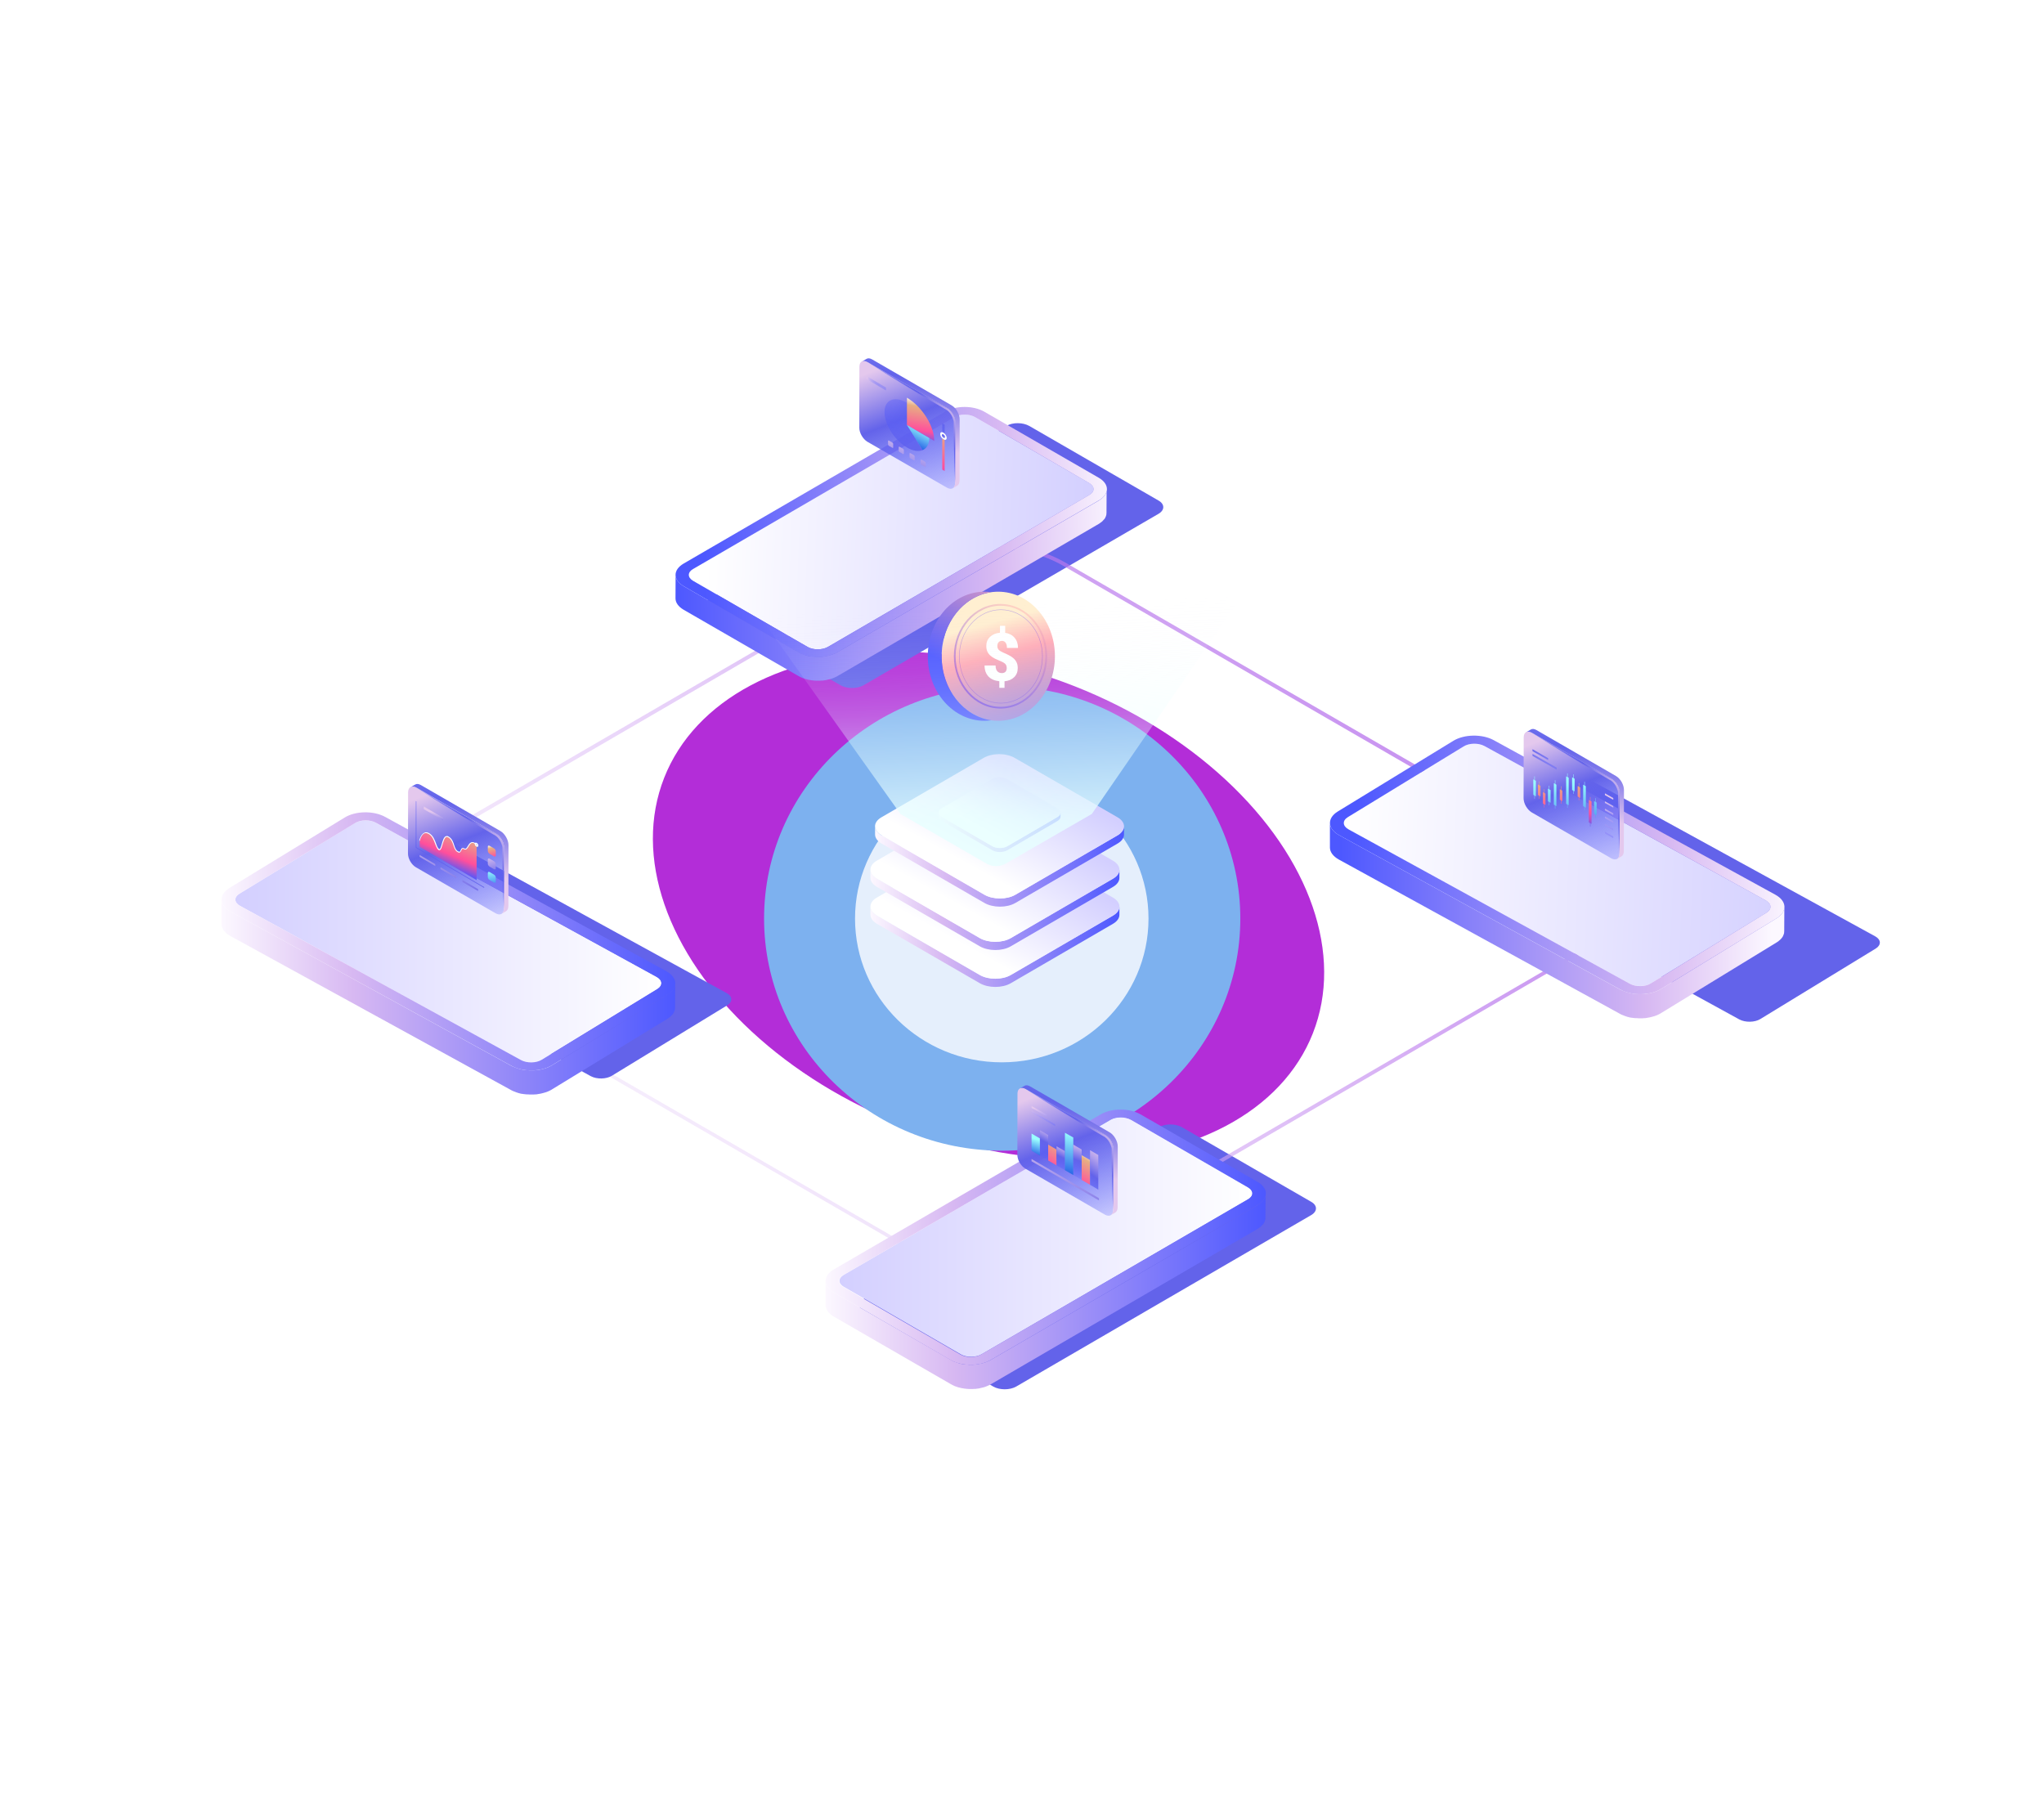 <svg width="1255" height="1112" viewBox="0 0 1255 1112" fill="none" xmlns="http://www.w3.org/2000/svg">
<g filter="url(#filter0_f_273_2)">
<ellipse cx="606.948" cy="555.979" rx="214.035" ry="144.634" transform="rotate(21.494 606.948 555.979)" fill="#B32DD8"/>
</g>
<g filter="url(#filter1_f_273_2)">
<ellipse cx="615.34" cy="564.002" rx="146.206" ry="142.518" fill="#7DB1EF"/>
</g>
<g filter="url(#filter2_f_273_2)">
<ellipse cx="615.077" cy="564.002" rx="90.095" ry="88.251" fill="white" fill-opacity="0.8"/>
</g>
<g filter="url(#filter3_f_273_2)">
<path d="M805.062 737.892C808.955 740.082 808.955 743.731 805.143 746.002L623.866 851.358C620.054 853.548 613.728 853.548 609.916 851.358L530.511 805.533C526.617 803.344 526.617 799.694 530.43 797.423L711.706 692.067C715.518 689.797 721.764 689.878 725.657 692.067L805.062 737.892Z" fill="#6363EA"/>
</g>
<g filter="url(#filter4_f_273_2)">
<path d="M711.315 307.319C715.208 309.509 715.208 313.159 711.396 315.43L530.119 420.785C526.307 422.975 519.981 422.975 516.169 420.785L436.764 374.961C432.87 372.771 432.87 369.121 436.683 366.85L617.959 261.495C621.771 259.224 628.017 259.305 631.91 261.495L711.315 307.319Z" fill="#6363EA"/>
</g>
<path d="M607.921 779.922C590.46 779.922 572.853 775.993 559.612 768.28L210.388 566.14C206.896 564.102 204.858 560.609 204.858 556.535C204.858 552.605 206.896 548.967 210.388 546.93C221.156 540.526 232.069 534.123 242.545 528.011L557.138 345.226C583.621 329.8 626.983 329.8 653.757 345.226L970.532 528.156C981.3 534.414 992.649 540.672 1004.29 547.075C1007.78 548.967 1009.82 552.46 1009.97 556.389C1009.97 560.318 1008.07 563.957 1004.58 565.849L656.085 768.425C642.843 776.138 625.382 779.922 607.921 779.922ZM605.447 335.912C588.423 335.912 571.253 339.696 558.302 347.263L243.564 530.194C233.087 536.306 222.174 542.709 211.406 549.113C208.642 550.713 207.041 553.624 207.041 556.68C207.041 559.882 208.642 562.647 211.406 564.248L560.63 766.388C586.677 781.378 629.02 781.378 654.921 766.388L1003.27 563.957C1005.89 562.356 1007.49 559.591 1007.49 556.535C1007.49 553.479 1005.75 550.713 1002.98 549.258C991.34 543 979.99 536.597 969.222 530.339L652.593 347.263C639.497 339.696 622.472 335.912 605.447 335.912Z" fill="url(#paint0_linear_273_2)"/>
<path d="M766.513 728.885C770.035 730.866 770.035 734.168 766.586 736.223L602.574 831.548C599.125 833.53 593.401 833.53 589.952 831.548L518.109 790.087C514.587 788.105 514.587 784.803 518.036 782.748L682.048 687.423C685.497 685.368 691.148 685.441 694.67 687.423L766.513 728.885Z" fill="url(#paint1_linear_273_2)"/>
<path d="M772.122 725.648C778.873 729.537 778.947 735.848 772.195 739.811L608.183 835.063C601.432 838.952 590.571 838.952 583.746 835.063L511.977 793.601C505.226 789.712 505.152 783.401 511.904 779.438L675.843 684.186C682.594 680.296 693.455 680.296 700.279 684.186L772.122 725.648ZM602.312 831.687L766.251 736.362C769.7 734.38 769.7 731.078 766.178 729.023L694.409 687.561C690.886 685.58 685.236 685.58 681.787 687.561L517.774 782.887C514.325 784.868 514.325 788.17 517.848 790.225L589.69 831.687C593.139 833.668 598.863 833.668 602.312 831.687Z" fill="url(#paint2_linear_273_2)"/>
<path d="M777.112 733.646C777.112 733.72 777.112 733.72 777.112 733.793C777.112 733.94 777.039 734.087 776.965 734.307C776.892 734.454 776.892 734.674 776.819 734.821C776.745 735.041 776.598 735.334 776.525 735.554C776.525 735.628 776.452 735.628 776.452 735.701C776.305 735.995 776.158 736.215 775.938 736.508C775.938 736.582 775.865 736.582 775.865 736.655C775.718 736.875 775.498 737.095 775.277 737.389C775.204 737.462 775.204 737.462 775.131 737.536C774.911 737.756 774.69 738.049 774.397 738.27C774.25 738.416 774.03 738.563 773.883 738.71C773.736 738.857 773.59 738.93 773.37 739.077C773.149 739.224 772.929 739.37 772.782 739.517C772.562 739.664 772.342 739.811 772.122 739.957L608.183 835.063C607.816 835.283 607.449 835.503 607.009 835.65C606.935 835.723 606.789 835.723 606.715 835.796C606.348 835.943 605.981 836.09 605.614 836.237C605.541 836.237 605.541 836.31 605.468 836.31C605.101 836.457 604.66 836.604 604.22 836.75C603.927 836.824 603.633 836.897 603.34 836.971C603.119 837.044 602.899 837.117 602.679 837.117C602.386 837.191 602.019 837.264 601.725 837.337C601.505 837.411 601.285 837.411 601.065 837.484C600.991 837.484 600.845 837.484 600.771 837.558C600.404 837.631 599.964 837.704 599.597 837.704C599.45 837.704 599.377 837.704 599.23 837.778C599.01 837.778 598.79 837.851 598.57 837.851C598.203 837.851 597.762 837.925 597.396 837.925C597.175 837.925 596.882 837.925 596.662 837.925C596.368 837.925 596.001 837.925 595.708 837.925C595.414 837.925 595.194 837.925 594.9 837.925C594.607 837.925 594.313 837.925 594.02 837.851C593.726 837.851 593.506 837.778 593.213 837.778C592.919 837.778 592.626 837.704 592.332 837.704C592.039 837.704 591.818 837.631 591.525 837.631C591.231 837.558 590.938 837.558 590.644 837.484C590.424 837.411 590.131 837.411 589.91 837.337C589.543 837.264 589.177 837.191 588.81 837.044C588.589 836.971 588.369 836.897 588.149 836.824C588.002 836.824 587.929 836.75 587.782 836.677C587.415 836.53 587.048 836.457 586.755 836.31C586.682 836.237 586.535 836.237 586.461 836.237C586.168 836.09 585.874 836.017 585.507 835.87C585.361 835.796 585.214 835.723 585.067 835.65C584.627 835.429 584.186 835.209 583.82 834.989L511.977 793.601C508.601 791.619 506.84 789.051 506.913 786.483L506.84 801.233C506.84 803.801 508.528 806.37 511.904 808.351L583.746 849.813C584.186 850.033 584.553 850.253 584.994 850.473C585.14 850.547 585.287 850.62 585.434 850.693C585.728 850.84 585.948 850.913 586.241 851.06C586.315 851.06 586.315 851.06 586.388 851.134C586.461 851.207 586.608 851.207 586.682 851.207C587.048 851.354 587.342 851.427 587.709 851.574C587.856 851.647 587.929 851.647 588.076 851.721C588.149 851.721 588.223 851.794 588.296 851.794C588.443 851.867 588.589 851.867 588.736 851.867C589.103 851.941 589.47 852.014 589.837 852.161C589.91 852.161 590.057 852.234 590.131 852.234C590.277 852.234 590.424 852.308 590.571 852.308C590.864 852.381 591.158 852.454 591.451 852.454C591.598 852.454 591.672 852.528 591.818 852.528C591.965 852.528 592.112 852.528 592.259 852.601C592.552 852.601 592.846 852.675 593.139 852.675C593.286 852.675 593.433 852.675 593.58 852.748C593.726 852.748 593.873 852.748 593.946 852.748C594.24 852.748 594.534 852.748 594.827 852.821C594.974 852.821 595.121 852.821 595.267 852.821C595.414 852.821 595.488 852.821 595.634 852.821C595.928 852.821 596.295 852.821 596.588 852.821C596.735 852.821 596.882 852.821 597.029 852.821C597.102 852.821 597.249 852.821 597.322 852.821C597.689 852.821 598.129 852.748 598.496 852.748C598.643 852.748 598.79 852.748 598.937 852.748C599.01 852.748 599.083 852.748 599.157 852.748C599.303 852.748 599.377 852.748 599.524 852.675C599.891 852.601 600.331 852.601 600.698 852.528C600.771 852.528 600.918 852.528 600.991 852.454C601.065 852.454 601.065 852.454 601.138 852.454C601.358 852.454 601.505 852.381 601.725 852.308C602.019 852.234 602.386 852.161 602.679 852.088C602.899 852.014 603.119 851.941 603.34 851.941C603.633 851.867 603.927 851.794 604.22 851.721C604.294 851.721 604.367 851.721 604.44 851.647C604.807 851.501 605.174 851.427 605.468 851.28C605.541 851.28 605.541 851.207 605.614 851.207C605.981 851.06 606.348 850.913 606.715 850.767C606.789 850.693 606.935 850.693 607.009 850.62C607.376 850.4 607.816 850.253 608.183 850.033L772.122 754.561C772.195 754.487 772.269 754.487 772.342 754.414C772.489 754.341 772.636 754.194 772.782 754.12C773.003 753.974 773.223 753.827 773.37 753.68C773.516 753.533 773.663 753.46 773.883 753.313C774.03 753.166 774.25 753.02 774.397 752.873L774.47 752.8C774.69 752.579 774.911 752.359 775.057 752.139C775.131 752.066 775.131 752.066 775.204 751.992C775.351 751.846 775.424 751.699 775.571 751.625C775.644 751.552 775.718 751.405 775.791 751.332C775.791 751.258 775.865 751.258 775.865 751.185C776.011 750.965 776.158 750.818 776.232 750.598C776.305 750.525 776.305 750.451 776.305 750.378C776.305 750.304 776.378 750.304 776.378 750.231C776.452 750.011 776.598 749.791 776.672 749.571V749.497C776.745 749.35 776.745 749.13 776.819 748.984C776.819 748.837 776.892 748.763 776.892 748.617C776.892 748.543 776.892 748.543 776.892 748.47C776.892 748.396 776.892 748.396 776.892 748.323C776.965 748.103 776.965 747.809 776.965 747.589C776.965 747.516 776.965 747.516 776.965 747.442L777.039 732.692C777.185 733.059 777.185 733.353 777.112 733.646Z" fill="url(#paint3_linear_273_2)"/>
<path d="M668.889 296.65C672.34 298.591 672.34 301.826 668.961 303.839L508.283 397.226C504.904 399.167 499.297 399.167 495.918 397.226L425.536 356.608C422.085 354.667 422.085 351.431 425.464 349.418L586.142 256.031C589.521 254.018 595.056 254.09 598.507 256.031L668.889 296.65Z" fill="url(#paint4_linear_273_2)"/>
<path d="M674.64 293.343C681.255 297.153 681.326 303.336 674.712 307.218L514.035 400.533C507.421 404.344 496.781 404.344 490.095 400.533L419.785 359.914C413.171 356.104 413.099 349.922 419.713 346.039L580.319 252.724C586.933 248.914 597.573 248.914 604.259 252.724L674.64 293.343ZM508.283 397.226L668.889 303.839C672.268 301.898 672.268 298.663 668.817 296.65L598.507 256.031C595.056 254.09 589.521 254.09 586.142 256.031L425.464 349.418C422.085 351.359 422.085 354.594 425.536 356.607L495.918 397.226C499.297 399.167 504.904 399.167 508.283 397.226Z" fill="url(#paint5_linear_273_2)"/>
<path d="M679.529 301.179C679.529 301.251 679.529 301.251 679.529 301.323C679.529 301.467 679.457 301.61 679.385 301.826C679.313 301.97 679.313 302.186 679.241 302.329C679.17 302.545 679.026 302.833 678.954 303.048C678.954 303.12 678.882 303.12 678.882 303.192C678.738 303.48 678.594 303.695 678.379 303.983C678.379 304.055 678.307 304.055 678.307 304.127C678.163 304.342 677.947 304.558 677.732 304.846C677.66 304.917 677.66 304.917 677.588 304.989C677.372 305.205 677.157 305.493 676.869 305.708C676.725 305.852 676.51 305.996 676.366 306.14C676.222 306.283 676.078 306.355 675.863 306.499C675.647 306.643 675.431 306.787 675.287 306.93C675.072 307.074 674.856 307.218 674.64 307.362L514.035 400.533C513.675 400.749 513.316 400.965 512.884 401.108C512.812 401.18 512.669 401.18 512.597 401.252C512.237 401.396 511.878 401.54 511.518 401.684C511.446 401.684 511.446 401.755 511.375 401.755C511.015 401.899 510.584 402.043 510.152 402.187C509.865 402.259 509.577 402.331 509.29 402.403C509.074 402.474 508.858 402.546 508.643 402.546C508.355 402.618 507.996 402.69 507.708 402.762C507.492 402.834 507.277 402.834 507.061 402.906C506.989 402.906 506.845 402.906 506.773 402.978C506.414 403.05 505.983 403.121 505.623 403.121C505.479 403.121 505.408 403.121 505.264 403.193C505.048 403.193 504.832 403.265 504.617 403.265C504.257 403.265 503.826 403.337 503.466 403.337C503.251 403.337 502.963 403.337 502.748 403.337C502.46 403.337 502.101 403.337 501.813 403.337C501.525 403.337 501.31 403.337 501.022 403.337C500.735 403.337 500.447 403.337 500.159 403.265C499.872 403.265 499.656 403.193 499.369 403.193C499.081 403.193 498.794 403.121 498.506 403.121C498.218 403.121 498.003 403.05 497.715 403.05C497.428 402.978 497.14 402.978 496.852 402.906C496.637 402.834 496.349 402.834 496.134 402.762C495.774 402.69 495.415 402.618 495.055 402.474C494.839 402.403 494.624 402.331 494.408 402.259C494.264 402.259 494.192 402.187 494.049 402.115C493.689 401.971 493.33 401.899 493.042 401.755C492.97 401.684 492.827 401.684 492.755 401.684C492.467 401.54 492.179 401.468 491.82 401.324C491.676 401.252 491.532 401.18 491.389 401.108C490.957 400.893 490.526 400.677 490.167 400.461L419.785 359.915C416.478 357.973 414.752 355.457 414.824 352.941L414.752 367.391C414.752 369.907 416.406 372.424 419.713 374.365L490.095 414.984C490.526 415.199 490.885 415.415 491.317 415.631C491.461 415.702 491.604 415.774 491.748 415.846C492.036 415.99 492.251 416.062 492.539 416.206C492.611 416.206 492.611 416.206 492.683 416.278C492.755 416.349 492.898 416.349 492.97 416.349C493.33 416.493 493.617 416.565 493.977 416.709C494.121 416.781 494.192 416.781 494.336 416.853C494.408 416.853 494.48 416.925 494.552 416.925C494.696 416.996 494.839 416.996 494.983 416.996C495.343 417.068 495.702 417.14 496.062 417.284C496.134 417.284 496.277 417.356 496.349 417.356C496.493 417.356 496.637 417.428 496.781 417.428C497.068 417.5 497.356 417.572 497.643 417.572C497.787 417.572 497.859 417.644 498.003 417.644C498.146 417.644 498.29 417.644 498.434 417.715C498.722 417.715 499.009 417.787 499.297 417.787C499.441 417.787 499.584 417.787 499.728 417.859C499.872 417.859 500.016 417.859 500.088 417.859C500.375 417.859 500.663 417.859 500.95 417.931C501.094 417.931 501.238 417.931 501.382 417.931C501.525 417.931 501.597 417.931 501.741 417.931C502.029 417.931 502.388 417.931 502.676 417.931C502.819 417.931 502.963 417.931 503.107 417.931C503.179 417.931 503.323 417.931 503.395 417.931C503.754 417.931 504.185 417.859 504.545 417.859C504.689 417.859 504.832 417.859 504.976 417.859C505.048 417.859 505.12 417.859 505.192 417.859C505.336 417.859 505.408 417.859 505.551 417.787C505.911 417.715 506.342 417.715 506.702 417.644C506.773 417.644 506.917 417.644 506.989 417.572C507.061 417.572 507.061 417.572 507.133 417.572C507.349 417.572 507.492 417.5 507.708 417.428C507.996 417.356 508.355 417.284 508.643 417.212C508.858 417.14 509.074 417.068 509.29 417.068C509.577 416.996 509.865 416.925 510.152 416.853C510.224 416.853 510.296 416.853 510.368 416.781C510.728 416.637 511.087 416.565 511.375 416.421C511.446 416.421 511.446 416.349 511.518 416.349C511.878 416.206 512.237 416.062 512.597 415.918C512.669 415.846 512.812 415.846 512.884 415.774C513.244 415.559 513.675 415.415 514.035 415.199L674.64 321.668C674.712 321.596 674.784 321.596 674.856 321.524C675 321.453 675.144 321.309 675.287 321.237C675.503 321.093 675.719 320.949 675.863 320.806C676.006 320.662 676.15 320.59 676.366 320.446C676.51 320.302 676.725 320.158 676.869 320.015L676.941 319.943C677.157 319.727 677.372 319.511 677.516 319.296C677.588 319.224 677.588 319.224 677.66 319.152C677.804 319.008 677.876 318.864 678.019 318.793C678.091 318.721 678.163 318.577 678.235 318.505C678.235 318.433 678.307 318.433 678.307 318.361C678.451 318.146 678.594 318.002 678.666 317.786C678.738 317.714 678.738 317.642 678.738 317.57C678.738 317.498 678.81 317.498 678.81 317.427C678.882 317.211 679.026 316.995 679.098 316.78V316.708C679.17 316.564 679.17 316.348 679.241 316.204C679.241 316.061 679.313 315.989 679.313 315.845C679.313 315.773 679.313 315.773 679.313 315.701C679.313 315.629 679.313 315.629 679.313 315.557C679.385 315.342 679.385 315.054 679.385 314.839C679.385 314.767 679.385 314.767 679.385 314.695L679.457 300.245C679.601 300.604 679.601 300.892 679.529 301.179Z" fill="url(#paint6_linear_273_2)"/>
<path d="M612.92 442.554C593.699 442.554 578.132 424.814 578.132 402.918C578.132 381.022 593.746 363.297 612.92 363.297C632.094 363.297 647.708 381.038 647.708 402.918C647.708 424.798 632.094 442.554 612.92 442.554Z" fill="url(#paint7_linear_273_2)"/>
<path d="M578.18 402.918C578.18 382.687 591.498 365.989 608.705 363.608C607.293 363.403 605.869 363.299 604.442 363.297C585.222 363.297 569.654 381.038 569.654 402.918C569.654 424.798 585.268 442.554 604.442 442.554C605.868 442.545 607.292 442.441 608.705 442.243C591.53 439.847 578.18 423.164 578.18 402.918Z" fill="url(#paint8_linear_273_2)"/>
<path opacity="0.6" d="M614.31 434.509C629.832 434.509 642.415 420.372 642.415 402.934C642.415 385.495 629.832 371.358 614.31 371.358C598.788 371.358 586.205 385.495 586.205 402.934C586.205 420.372 598.788 434.509 614.31 434.509Z" stroke="url(#paint9_linear_273_2)" stroke-width="1.08" stroke-miterlimit="10"/>
<path opacity="0.6" d="M614.528 431.723C628.627 431.723 640.057 418.882 640.057 403.042C640.057 387.202 628.627 374.361 614.528 374.361C600.429 374.361 589 387.202 589 403.042C589 418.882 600.429 431.723 614.528 431.723Z" stroke="url(#paint10_linear_273_2)" stroke-width="0.32" stroke-miterlimit="10"/>
<path d="M618.116 410.228C618.116 409.174 617.854 408.347 617.332 407.747C616.81 407.147 615.892 406.58 614.58 406.047C613.267 405.513 612.055 404.973 610.943 404.426C609.831 403.879 608.874 403.245 608.07 402.525C607.266 401.805 606.65 400.971 606.221 400.024C605.793 399.077 605.579 397.93 605.579 396.583C605.579 394.329 606.342 392.475 607.869 391.021C609.396 389.553 611.432 388.7 613.977 388.46V384.238H617.171V388.54C619.622 388.9 621.545 389.907 622.938 391.561C624.344 393.202 625.047 395.289 625.047 397.823H618.256C618.256 396.436 617.988 395.369 617.453 394.622C616.917 393.875 616.153 393.502 615.162 393.502C614.278 393.502 613.588 393.782 613.093 394.342C612.611 394.889 612.369 395.649 612.369 396.623C612.369 397.61 612.651 398.397 613.213 398.984C613.776 399.557 614.68 400.111 615.926 400.644C617.171 401.165 618.343 401.712 619.442 402.285C620.553 402.845 621.511 403.486 622.315 404.206C623.118 404.926 623.748 405.766 624.203 406.727C624.659 407.687 624.886 408.841 624.886 410.188C624.886 412.469 624.156 414.33 622.696 415.77C621.25 417.211 619.274 418.051 616.769 418.291V422.313H613.575V418.271C610.655 417.965 608.411 416.971 606.844 415.29C605.291 413.596 604.514 411.369 604.514 408.608H611.285C611.285 410.128 611.619 411.289 612.289 412.089C612.972 412.876 613.937 413.269 615.182 413.269C616.093 413.269 616.81 413.003 617.332 412.469C617.854 411.922 618.116 411.175 618.116 410.228Z" fill="white"/>
<path d="M683.393 562.145L620.622 598.629C615.41 601.689 606.855 601.689 601.587 598.629L538.419 562.145C535.756 560.616 534.453 558.576 534.453 556.593V561.635C534.453 563.618 535.756 565.658 538.419 567.187L601.587 603.672C606.855 606.731 615.41 606.731 620.622 603.672L683.393 567.187C685.999 565.658 687.302 563.675 687.302 561.692V556.65C687.302 558.633 685.999 560.616 683.393 562.145Z" fill="url(#paint11_linear_273_2)"/>
<path d="M683.336 551.098C688.605 554.157 688.661 559.086 683.393 562.145L620.622 598.629C615.41 601.689 606.855 601.689 601.586 598.629L538.419 562.145C533.15 559.086 533.094 554.157 538.362 551.098L601.133 514.614C606.345 511.555 614.9 511.555 620.168 514.614L683.336 551.098Z" fill="url(#paint12_linear_273_2)"/>
<path d="M683.393 539.484L620.622 575.968C615.41 579.028 606.855 579.028 601.587 575.968L538.419 539.484C535.756 537.955 534.453 535.915 534.453 533.932V538.974C534.453 540.957 535.756 542.997 538.419 544.526L601.587 581.01C606.855 584.07 615.41 584.07 620.622 581.01L683.393 544.526C685.999 542.997 687.302 541.014 687.302 539.031V533.989C687.302 535.972 685.999 537.955 683.393 539.484Z" fill="url(#paint13_linear_273_2)"/>
<path d="M683.336 528.437C688.605 531.496 688.661 536.425 683.393 539.484L620.622 575.968C615.41 579.028 606.855 579.028 601.586 575.968L538.419 539.484C533.15 536.425 533.094 531.496 538.362 528.437L601.133 491.953C606.345 488.894 614.9 488.894 620.168 491.953L683.336 528.437Z" fill="url(#paint14_linear_273_2)"/>
<path d="M686.225 512.858L623.454 549.342C618.242 552.401 609.688 552.401 604.419 549.342L541.252 512.858C538.589 511.328 537.286 509.288 537.286 507.306V512.348C537.286 514.331 538.589 516.37 541.252 517.9L604.419 554.384C609.688 557.443 618.242 557.443 623.454 554.384L686.225 517.9C688.831 516.37 690.134 514.387 690.134 512.404V507.362C690.134 509.345 688.831 511.328 686.225 512.858Z" fill="url(#paint15_linear_273_2)"/>
<path d="M686.168 501.81C691.437 504.87 691.494 509.798 686.225 512.858L623.454 549.342C618.242 552.401 609.688 552.401 604.419 549.342L541.251 512.858C535.983 509.798 535.926 504.87 541.195 501.81L603.966 465.326C609.178 462.267 617.732 462.267 623.001 465.326L686.168 501.81Z" fill="url(#paint16_linear_273_2)"/>
<path d="M649.245 501.639L618.534 519.528C615.984 521.028 611.799 521.028 609.221 519.528L578.316 501.639C577.013 500.889 576.376 499.889 576.376 498.917V501.389C576.376 502.362 577.013 503.362 578.316 504.112L609.221 522C611.799 523.5 615.984 523.5 618.534 522L649.245 504.112C650.52 503.362 651.157 502.389 651.157 501.417V498.945C651.157 499.917 650.52 500.889 649.245 501.639Z" fill="url(#paint17_linear_273_2)"/>
<path d="M649.217 496.222C651.794 497.722 651.822 500.139 649.244 501.639L618.534 519.528C615.984 521.028 611.798 521.028 609.221 519.528L578.316 501.639C575.738 500.139 575.711 497.722 578.288 496.222L608.999 478.333C611.549 476.833 615.734 476.833 618.312 478.333L649.217 496.222Z" fill="url(#paint18_linear_273_2)"/>
<path opacity="0.8" d="M448.767 353.513L552.844 499.757L605.549 530.153C607.391 531.218 609.482 531.778 611.609 531.778C613.737 531.778 615.828 531.218 617.669 530.153L670.375 499.757L768.596 357.067C768.596 357.067 678.807 296.497 610.071 300.68C537.944 305.142 448.767 353.513 448.767 353.513Z" fill="url(#paint19_linear_273_2)"/>
<path d="M683.551 705.536L683.468 742.869C683.468 746.104 681.228 747.349 678.408 745.773L629.626 717.566C626.805 715.989 624.565 712.09 624.648 708.855L624.731 671.522C624.731 668.286 626.971 667.042 629.792 668.618L678.574 696.825C681.311 698.484 683.551 702.301 683.551 705.536Z" fill="url(#paint20_linear_273_2)"/>
<path d="M681.311 695.249L632.53 667.042C631.119 666.212 629.875 666.129 628.962 666.71L626.225 668.286C627.137 667.788 628.382 667.788 629.792 668.618L678.574 696.825C681.394 698.401 683.634 702.301 683.551 705.536L683.468 742.869C683.468 744.445 682.888 745.607 681.975 746.105L684.713 744.528C685.625 744.03 686.206 742.869 686.206 741.293L686.289 703.96C686.289 700.724 684.049 696.825 681.311 695.249Z" fill="url(#paint21_linear_273_2)"/>
<path d="M683.551 705.536L683.468 742.869C682.971 734.158 682.805 725.53 682.639 716.819L682.556 713.583V710.348V707.112V706.283V705.868C682.556 705.702 682.556 705.619 682.556 705.453C682.556 705.204 682.556 704.955 682.473 704.789C682.473 704.541 682.39 704.292 682.307 704.126C682.058 703.213 681.726 702.301 681.228 701.388C680.731 700.558 680.15 699.729 679.486 699.065C679.154 698.733 678.74 698.401 678.408 698.152C678.076 697.904 677.578 697.655 677.08 697.406L674.26 695.747C666.71 691.433 659.244 687.036 651.86 682.473C644.476 677.993 637.093 673.43 629.792 668.701L678.574 696.908C681.311 698.484 683.551 702.301 683.551 705.536Z" fill="url(#paint22_radial_273_2)"/>
<path d="M638.503 709.518L633.359 706.532V695.995L638.503 698.982V709.518Z" fill="url(#paint23_linear_273_2)"/>
<path d="M643.564 712.505L638.503 709.518V693.921L643.564 696.908V712.505Z" fill="url(#paint24_linear_273_2)"/>
<path d="M648.707 715.492L643.564 712.505V702.798L648.707 705.785V715.492Z" fill="url(#paint25_linear_273_2)"/>
<path d="M653.851 718.478L648.707 715.492V703.794L653.851 706.781V718.478Z" fill="url(#paint26_linear_273_2)"/>
<path d="M658.995 721.465L653.851 718.478V695.498L658.995 698.401V721.465Z" fill="url(#paint27_linear_273_2)"/>
<path d="M664.138 724.451L658.995 721.465V702.798L664.138 705.785V724.451Z" fill="url(#paint28_linear_273_2)"/>
<path d="M669.282 727.438L664.138 724.451V709.269L669.282 712.256V727.438Z" fill="url(#paint29_linear_273_2)"/>
<path d="M674.343 730.425L669.282 727.438V706.2L674.343 709.186V730.425Z" fill="url(#paint30_linear_273_2)"/>
<path d="M674.757 737.062L633.359 713.003V711.592L674.757 735.651V737.062Z" fill="url(#paint31_linear_273_2)"/>
<path d="M642.568 685.625L633.359 680.233V679.071L642.568 684.381V685.625Z" fill="url(#paint32_linear_273_2)"/>
<path d="M647.878 691.432L633.359 682.97V681.809L647.878 690.271V691.432Z" fill="url(#paint33_linear_273_2)"/>
<g filter="url(#filter5_f_273_2)">
<path d="M375.623 660.542C372.182 662.637 366.421 662.712 362.754 660.766L190.293 566.118C186.626 564.098 186.477 560.806 189.919 558.636L260.774 515.315C264.215 513.22 269.977 513.145 273.643 515.091L446.179 609.739C449.846 611.759 449.995 615.051 446.553 617.221L375.623 660.542Z" fill="#6363EA"/>
</g>
<path d="M332.704 650.614C329.262 652.709 323.501 652.783 319.834 650.838L147.373 556.19C143.707 554.17 143.557 550.878 146.999 548.708L217.854 505.387C221.296 503.292 227.057 503.217 230.723 505.162L403.259 599.81C406.926 601.831 407.075 605.123 403.634 607.293L332.704 650.614Z" fill="url(#paint34_linear_273_2)"/>
<path d="M414.483 604.599C414.483 604.674 414.483 604.674 414.483 604.749C414.483 604.898 414.408 605.048 414.333 605.198C414.258 605.347 414.258 605.572 414.183 605.721C414.108 605.946 414.034 606.245 413.884 606.47C413.884 606.544 413.809 606.544 413.809 606.619C413.659 606.919 413.51 607.143 413.36 607.442C413.211 607.667 412.986 607.966 412.762 608.19C412.687 608.265 412.612 608.34 412.612 608.415C412.388 608.639 412.163 608.939 411.864 609.163C411.639 609.313 411.415 609.537 411.19 609.687C411.116 609.762 410.966 609.837 410.891 609.986C410.517 610.285 410.143 610.51 409.769 610.734L338.914 654.056C338.54 654.28 338.091 654.504 337.717 654.729C337.642 654.804 337.492 654.804 337.417 654.879C337.118 655.028 336.819 655.178 336.445 655.328C336.295 655.402 336.22 655.402 336.07 655.477C335.622 655.627 335.247 655.776 334.799 655.926C334.724 655.926 334.649 656.001 334.574 656.001C334.125 656.151 333.676 656.3 333.227 656.375C333.003 656.45 332.853 656.45 332.629 656.525C332.255 656.599 331.955 656.674 331.581 656.749C331.132 656.824 330.609 656.899 330.16 656.974C330.01 656.974 329.935 656.974 329.786 657.048C329.486 657.123 329.187 657.123 328.813 657.123C328.439 657.123 328.065 657.198 327.691 657.198C327.466 657.198 327.242 657.198 326.942 657.198C326.643 657.198 326.269 657.198 325.97 657.198C325.745 657.198 325.446 657.198 325.221 657.198C324.922 657.198 324.623 657.198 324.324 657.123C324.024 657.123 323.8 657.123 323.501 657.048C323.201 657.048 322.902 656.974 322.603 656.974C322.303 656.974 322.079 656.899 321.78 656.899C321.48 656.824 321.106 656.824 320.807 656.749C320.583 656.674 320.358 656.674 320.134 656.599C319.535 656.45 318.937 656.3 318.413 656.151C317.964 656.001 317.515 655.851 317.066 655.702C316.916 655.627 316.842 655.627 316.692 655.552C316.393 655.402 316.019 655.328 315.719 655.178C315.57 655.103 315.42 655.028 315.27 655.028C314.821 654.804 314.447 654.654 313.998 654.43L141.537 559.707C137.871 557.687 136 554.993 136 552.299V567.338C136 570.032 137.871 572.725 141.537 574.746L313.998 669.394C314.372 669.618 314.821 669.843 315.27 669.992C315.42 670.067 315.57 670.142 315.644 670.142C315.869 670.217 316.019 670.292 316.243 670.366C316.393 670.441 316.542 670.441 316.617 670.516C316.767 670.591 316.842 670.591 316.991 670.666C317.44 670.815 317.889 670.965 318.338 671.115C318.937 671.264 319.46 671.414 320.059 671.564C320.134 671.564 320.134 671.564 320.208 671.564C320.433 671.638 320.583 671.638 320.807 671.638C321.106 671.713 321.48 671.788 321.78 671.788C321.855 671.788 321.929 671.788 321.929 671.788C322.154 671.788 322.303 671.863 322.528 671.863C322.827 671.863 323.126 671.938 323.426 671.938C323.501 671.938 323.575 671.938 323.65 671.938C323.875 671.938 324.024 671.938 324.249 671.938C324.548 671.938 324.847 672.013 325.147 672.013C325.221 672.013 325.296 672.013 325.371 672.013C325.521 672.013 325.745 672.013 325.895 672.013C326.194 672.013 326.568 672.013 326.868 672.013C326.942 672.013 327.092 672.013 327.167 672.013C327.316 672.013 327.466 672.013 327.616 672.013C327.99 672.013 328.364 671.938 328.738 671.938C328.888 671.938 328.963 671.938 329.112 671.938C329.337 671.938 329.486 671.863 329.711 671.863C329.86 671.863 329.935 671.863 330.085 671.788C330.534 671.713 330.983 671.638 331.432 671.564H331.506C331.88 671.489 332.18 671.414 332.554 671.339C332.778 671.264 332.928 671.264 333.152 671.189C333.601 671.04 334.05 670.965 334.499 670.815C334.574 670.815 334.649 670.815 334.724 670.741C334.724 670.741 334.724 670.741 334.799 670.741C335.247 670.591 335.696 670.441 336.07 670.292C336.22 670.217 336.295 670.217 336.445 670.142C336.744 669.992 337.118 669.843 337.417 669.693C337.492 669.618 337.642 669.618 337.717 669.543C338.091 669.319 338.465 669.169 338.839 668.945C338.839 668.945 338.914 668.945 338.914 668.87L409.769 625.549C410.143 625.324 410.517 625.025 410.891 624.801C411.041 624.726 411.116 624.651 411.19 624.501C411.415 624.352 411.639 624.127 411.864 623.978C412.088 623.753 412.388 623.529 412.612 623.229C412.687 623.155 412.762 623.08 412.762 623.005C412.836 622.93 412.911 622.855 412.986 622.781C413.136 622.631 413.211 622.481 413.36 622.257C413.51 622.107 413.585 621.883 413.66 621.733C413.734 621.658 413.734 621.509 413.809 621.434C413.809 621.359 413.884 621.359 413.884 621.284C413.959 621.06 414.034 620.91 414.108 620.686C414.108 620.611 414.108 620.611 414.183 620.536C414.258 620.386 414.258 620.162 414.333 620.012C414.333 619.937 414.408 619.788 414.408 619.713C414.408 619.638 414.408 619.638 414.408 619.563C414.408 619.488 414.408 619.488 414.408 619.414C414.408 619.189 414.483 618.965 414.483 618.665C414.483 618.591 414.483 618.591 414.483 618.516L414.557 603.477C414.557 604.001 414.557 604.3 414.483 604.599Z" fill="url(#paint35_linear_273_2)"/>
<path d="M338.914 654.055C332.255 658.17 321.106 658.32 314.073 654.429L141.537 559.706C134.504 555.816 134.13 549.381 140.789 545.266L211.644 501.945C218.303 497.83 229.451 497.68 236.484 501.571L409.096 596.294C416.129 600.184 416.503 606.619 409.844 610.734L338.914 654.055ZM147.373 556.19L319.834 650.838C323.501 652.858 329.262 652.783 332.704 650.614L403.559 607.292C407.001 605.197 406.851 601.83 403.185 599.81L230.798 505.162C227.132 503.142 221.37 503.217 217.929 505.387L146.999 548.708C143.557 550.803 143.707 554.17 147.373 556.19Z" fill="url(#paint36_linear_273_2)"/>
<g filter="url(#filter6_f_273_2)">
<path d="M1080.8 625.698C1077.36 627.793 1071.6 627.868 1067.93 625.922L895.47 531.274C891.803 529.254 891.654 525.962 895.095 523.792L965.951 480.471C969.392 478.376 975.154 478.301 978.82 480.246L1151.36 574.895C1155.02 576.915 1155.17 580.207 1151.73 582.377L1080.8 625.698Z" fill="#6363EA"/>
</g>
<path d="M1013.59 603.778C1010.14 605.876 1004.37 605.951 1000.7 604.003L827.951 509.198C824.279 507.175 824.129 503.877 827.577 501.704L898.549 458.311C901.996 456.213 907.767 456.138 911.439 458.086L1084.26 552.891C1087.93 554.914 1088.08 558.212 1084.64 560.385L1013.59 603.778Z" fill="url(#paint37_linear_273_2)"/>
<path d="M1095.5 557.687C1095.5 557.762 1095.5 557.762 1095.5 557.837C1095.5 557.987 1095.43 558.137 1095.35 558.287C1095.28 558.437 1095.28 558.661 1095.2 558.811C1095.13 559.036 1095.05 559.336 1094.9 559.561C1094.9 559.636 1094.83 559.636 1094.83 559.711C1094.68 560.011 1094.53 560.235 1094.38 560.535C1094.23 560.76 1094 561.06 1093.78 561.285C1093.7 561.359 1093.63 561.434 1093.63 561.509C1093.4 561.734 1093.18 562.034 1092.88 562.259C1092.65 562.409 1092.43 562.634 1092.21 562.783C1092.13 562.858 1091.98 562.933 1091.91 563.083C1091.53 563.383 1091.16 563.608 1090.78 563.833L1019.81 607.225C1019.43 607.45 1018.98 607.675 1018.61 607.9C1018.53 607.975 1018.39 607.975 1018.31 608.05C1018.01 608.2 1017.71 608.35 1017.34 608.499C1017.19 608.574 1017.11 608.574 1016.96 608.649C1016.51 608.799 1016.14 608.949 1015.69 609.099C1015.61 609.099 1015.54 609.174 1015.46 609.174C1015.01 609.324 1014.56 609.474 1014.11 609.549C1013.89 609.624 1013.74 609.624 1013.51 609.699C1013.14 609.774 1012.84 609.848 1012.46 609.923C1012.01 609.998 1011.49 610.073 1011.04 610.148C1010.89 610.148 1010.82 610.148 1010.67 610.223C1010.37 610.298 1010.07 610.298 1009.69 610.298C1009.32 610.298 1008.94 610.373 1008.57 610.373C1008.34 610.373 1008.12 610.373 1007.82 610.373C1007.52 610.373 1007.14 610.373 1006.84 610.373C1006.62 610.373 1006.32 610.373 1006.09 610.373C1005.79 610.373 1005.49 610.373 1005.19 610.298C1004.9 610.298 1004.67 610.298 1004.37 610.223C1004.07 610.223 1003.77 610.148 1003.47 610.148C1003.17 610.148 1002.95 610.073 1002.65 610.073C1002.35 609.998 1001.97 609.998 1001.67 609.923C1001.45 609.848 1001.22 609.848 1001 609.774C1000.4 609.624 999.799 609.474 999.274 609.324C998.825 609.174 998.375 609.024 997.925 608.874C997.775 608.799 997.7 608.799 997.55 608.724C997.251 608.574 996.876 608.499 996.576 608.35C996.426 608.275 996.276 608.2 996.127 608.2C995.677 607.975 995.302 607.825 994.852 607.6L822.106 512.721C818.434 510.697 816.56 507.999 816.56 505.301V520.365C816.56 523.063 818.434 525.761 822.106 527.784L994.852 622.589C995.227 622.814 995.677 623.039 996.127 623.189C996.276 623.264 996.426 623.338 996.501 623.338C996.726 623.413 996.876 623.488 997.101 623.563C997.251 623.638 997.401 623.638 997.476 623.713C997.625 623.788 997.7 623.788 997.85 623.863C998.3 624.013 998.75 624.163 999.199 624.313C999.799 624.463 1000.32 624.612 1000.92 624.762C1001 624.762 1001 624.762 1001.07 624.762C1001.3 624.837 1001.45 624.837 1001.67 624.837C1001.97 624.912 1002.35 624.987 1002.65 624.987C1002.72 624.987 1002.8 624.987 1002.8 624.987C1003.02 624.987 1003.17 625.062 1003.4 625.062C1003.7 625.062 1004 625.137 1004.3 625.137C1004.37 625.137 1004.45 625.137 1004.52 625.137C1004.75 625.137 1004.9 625.137 1005.12 625.137C1005.42 625.137 1005.72 625.212 1006.02 625.212C1006.09 625.212 1006.17 625.212 1006.24 625.212C1006.39 625.212 1006.62 625.212 1006.77 625.212C1007.07 625.212 1007.44 625.212 1007.74 625.212C1007.82 625.212 1007.97 625.212 1008.04 625.212C1008.19 625.212 1008.34 625.212 1008.49 625.212C1008.87 625.212 1009.24 625.137 1009.62 625.137C1009.77 625.137 1009.84 625.137 1009.99 625.137C1010.22 625.137 1010.37 625.062 1010.59 625.062C1010.74 625.062 1010.82 625.062 1010.97 624.987C1011.42 624.912 1011.86 624.837 1012.31 624.762H1012.39C1012.76 624.687 1013.06 624.613 1013.44 624.538C1013.66 624.463 1013.81 624.463 1014.04 624.388C1014.49 624.238 1014.94 624.163 1015.39 624.013C1015.46 624.013 1015.54 624.013 1015.61 623.938C1015.61 623.938 1015.61 623.938 1015.69 623.938C1016.14 623.788 1016.59 623.638 1016.96 623.488C1017.11 623.413 1017.19 623.413 1017.34 623.338C1017.64 623.189 1018.01 623.039 1018.31 622.889C1018.39 622.814 1018.53 622.814 1018.61 622.739C1018.98 622.514 1019.36 622.364 1019.73 622.139C1019.73 622.139 1019.81 622.139 1019.81 622.064L1090.78 578.672C1091.16 578.447 1091.53 578.147 1091.91 577.922C1092.06 577.847 1092.13 577.772 1092.21 577.622C1092.43 577.473 1092.65 577.248 1092.88 577.098C1093.1 576.873 1093.4 576.648 1093.63 576.348C1093.7 576.273 1093.78 576.198 1093.78 576.124C1093.85 576.049 1093.93 575.974 1094 575.899C1094.15 575.749 1094.23 575.599 1094.38 575.374C1094.53 575.224 1094.6 574.999 1094.68 574.849C1094.75 574.775 1094.75 574.625 1094.83 574.55C1094.83 574.475 1094.9 574.475 1094.9 574.4C1094.98 574.175 1095.05 574.025 1095.13 573.8C1095.13 573.725 1095.13 573.725 1095.2 573.65C1095.28 573.5 1095.28 573.276 1095.35 573.126C1095.35 573.051 1095.43 572.901 1095.43 572.826C1095.43 572.751 1095.43 572.751 1095.43 572.676C1095.43 572.601 1095.43 572.601 1095.43 572.526C1095.43 572.301 1095.5 572.077 1095.5 571.777C1095.5 571.702 1095.5 571.702 1095.5 571.627L1095.58 556.563C1095.58 557.088 1095.58 557.387 1095.5 557.687Z" fill="url(#paint38_linear_273_2)"/>
<path d="M1019.81 607.225C1013.14 611.347 1001.97 611.497 994.927 607.6L822.106 512.721C815.061 508.823 814.686 502.378 821.356 498.256L892.329 454.863C898.999 450.742 910.165 450.592 917.21 454.489L1090.11 549.368C1097.15 553.265 1097.53 559.711 1090.86 563.833L1019.81 607.225ZM827.951 509.198L1000.7 604.003C1004.37 606.026 1010.14 605.951 1013.59 603.778L1084.56 560.385C1088.01 558.287 1087.86 554.914 1084.19 552.891L911.514 458.086C907.842 456.063 902.071 456.138 898.624 458.311L827.577 501.704C824.129 503.802 824.279 507.175 827.951 509.198Z" fill="url(#paint39_linear_273_2)"/>
<g clip-path="url(#clip0_273_2)">
<path d="M994.446 486.766L994.363 524.099C994.363 527.335 992.123 528.579 989.302 527.003L940.437 498.796C937.7 497.137 935.46 493.32 935.46 490.085L935.543 452.752C935.543 449.516 937.783 448.272 940.603 449.848L989.385 478.055C992.206 479.714 994.446 483.614 994.446 486.766Z" fill="url(#paint40_linear_273_2)"/>
<path d="M992.206 476.479L943.424 448.272C942.014 447.442 940.769 447.359 939.857 447.94L937.036 449.599C937.949 449.019 939.193 449.102 940.603 449.931L989.385 478.138C992.206 479.715 994.446 483.614 994.363 486.849L994.28 524.182C994.28 525.758 993.699 526.92 992.786 527.418L995.524 525.841C996.437 525.344 997.018 524.182 997.018 522.606L997.101 485.273C997.183 481.955 994.943 478.055 992.206 476.479Z" fill="url(#paint41_linear_273_2)"/>
<path d="M994.446 486.766L994.363 524.099C993.865 515.388 993.699 506.76 993.533 498.049L993.45 494.814V491.578V488.343V487.513V487.098C993.45 486.932 993.45 486.849 993.45 486.683C993.45 486.434 993.45 486.186 993.367 486.02C993.367 485.771 993.284 485.522 993.201 485.356C992.952 484.443 992.621 483.531 992.123 482.618C991.625 481.789 991.044 480.959 990.381 480.295C990.049 479.963 989.634 479.632 989.302 479.383C988.97 479.134 988.472 478.885 987.975 478.636L985.154 476.977C977.604 472.663 970.138 468.266 962.754 463.703C955.288 459.223 947.904 454.66 940.603 449.931L989.385 478.138C992.206 479.715 994.446 483.614 994.446 486.766Z" fill="url(#paint42_radial_273_2)"/>
<path d="M941.433 478.47L942.097 478.885V476.645L942.346 476.728V479.051L943.009 479.383V488.923L942.346 488.592V490.583L942.097 490.417V488.426L941.433 488.011V478.47Z" fill="url(#paint43_linear_273_2)"/>
<path d="M950.393 484.195L951.057 484.609V482.369L951.305 482.452V484.692L952.052 485.107V492.906L951.305 492.491V494.482L951.057 494.399V492.408L950.393 491.993V484.195Z" fill="url(#paint44_linear_273_2)"/>
<path d="M978.766 491.827L979.43 492.242V490.002L979.678 490.085V492.408L980.342 492.74V500.538L979.678 500.206V502.197L979.43 502.031V500.04L978.766 499.625V491.827Z" fill="url(#paint45_linear_273_2)"/>
<path d="M965.243 477.226L965.907 477.64V475.401L966.156 475.483V477.806L966.819 478.138V485.937L966.156 485.522V487.513L965.907 487.43V485.439L965.243 485.024V477.226Z" fill="url(#paint46_linear_273_2)"/>
<path d="M954.043 480.876L954.707 481.208V478.968L954.956 479.134V481.374L955.619 481.789V494.98L954.956 494.565V496.556L954.707 496.473V494.399L954.043 494.067V480.876Z" fill="url(#paint47_linear_273_2)"/>
<path d="M972.046 481.789L972.793 482.203V479.964L973.041 480.046V482.369L973.705 482.701V495.892L973.041 495.56V497.551L972.793 497.386V495.394L972.046 494.98V481.789Z" fill="url(#paint48_linear_273_2)"/>
<path d="M961.593 476.645L962.256 477.06V474.82L962.505 474.903V477.143L963.169 477.558V494.399L962.505 494.067V496.058L962.256 495.892V493.901L961.593 493.569V476.645Z" fill="url(#paint49_linear_273_2)"/>
<path d="M944.254 481.623L944.917 482.038V479.715L945.166 479.881V482.12L945.83 482.535V489.006L945.166 488.592V490.583L944.917 490.5V488.509L944.254 488.094V481.623Z" fill="url(#paint50_linear_273_2)"/>
<path d="M957.693 484.526L958.357 484.941V482.701L958.606 482.784V485.107L959.27 485.439V491.91L958.606 491.578V493.569L958.357 493.403V491.412L957.693 490.997V484.526Z" fill="url(#paint51_linear_273_2)"/>
<path d="M968.645 482.618L969.308 482.95V480.71L969.557 480.876V483.116L970.221 483.448V489.919L969.557 489.587V491.578L969.308 491.412V489.421L968.645 489.089V482.618Z" fill="url(#paint52_linear_273_2)"/>
<path d="M947.323 486.351L947.987 486.683V484.443L948.236 484.609V486.849L948.9 487.264V494.233L948.236 493.901V495.892L947.987 495.726V493.735L947.323 493.403V486.351Z" fill="url(#paint53_linear_273_2)"/>
<path d="M975.53 491.163L976.277 491.578V489.338L976.526 489.421V491.661L977.19 492.076V505.848L976.526 505.516V507.507L976.277 507.341V505.35L975.53 504.935V491.163Z" fill="url(#paint54_linear_273_2)"/>
<path d="M950.559 466.69L940.935 461.214V459.97L950.559 465.528V466.69Z" fill="url(#paint55_linear_273_2)"/>
<path d="M955.785 472.58L940.935 464.118V462.873L955.785 471.335V472.58Z" fill="url(#paint56_linear_273_2)"/>
<path d="M990.546 491.08L985.403 488.177V487.098L990.546 490.002V491.08Z" fill="url(#paint57_linear_273_2)"/>
<path d="M990.546 495.892L985.403 492.988V491.993L990.546 494.897V495.892Z" fill="url(#paint58_linear_273_2)"/>
<path d="M990.546 500.455L985.403 497.551V496.473L990.546 499.377V500.455Z" fill="url(#paint59_linear_273_2)"/>
<path d="M990.546 505.267L985.403 502.363V501.285L990.546 504.188V505.267Z" fill="url(#paint60_linear_273_2)"/>
<path d="M990.546 509.83L985.403 506.926V505.848L990.546 508.751V509.83Z" fill="url(#paint61_linear_273_2)"/>
<path d="M990.546 514.642L985.403 511.738V510.659L990.546 513.563V514.642Z" fill="url(#paint62_linear_273_2)"/>
</g>
<path d="M309.476 520.531L309.393 557.864C309.393 561.099 307.153 562.344 304.332 560.767L255.468 532.56C252.647 530.984 250.407 527.085 250.49 523.849L250.573 486.516C250.573 483.281 252.813 482.036 255.633 483.613L304.415 511.82C307.236 513.479 309.476 517.295 309.476 520.531Z" fill="url(#paint63_linear_273_2)"/>
<path d="M307.236 510.244L258.454 482.036C257.044 481.207 255.799 481.124 254.887 481.705L252.149 483.281C253.062 482.783 254.306 482.783 255.716 483.613L304.498 511.82C307.319 513.396 309.559 517.295 309.476 520.531L309.393 557.864C309.393 559.44 308.812 560.601 307.899 561.099L310.637 559.523C311.55 559.025 312.13 557.864 312.13 556.287L312.213 518.955C312.213 515.719 309.973 511.82 307.236 510.244Z" fill="url(#paint64_linear_273_2)"/>
<path d="M309.476 520.531L309.393 557.864C308.895 549.153 308.729 540.525 308.563 531.814L308.48 528.578V525.343V522.107V521.277V520.863C308.48 520.697 308.48 520.614 308.48 520.448C308.48 520.199 308.48 519.95 308.397 519.784C308.397 519.535 308.314 519.286 308.231 519.12C307.983 518.208 307.651 517.295 307.153 516.383C306.655 515.553 306.074 514.723 305.411 514.06C305.079 513.728 304.664 513.396 304.332 513.147C304 512.898 303.503 512.649 303.005 512.401L300.184 510.741C292.635 506.427 285.168 502.03 277.784 497.467C270.318 492.987 262.934 488.425 255.634 483.696L304.415 511.903C307.236 513.479 309.476 517.295 309.476 520.531Z" fill="url(#paint65_radial_273_2)"/>
<path d="M297.28 545.171L255.219 520.531V491.826L255.716 492.075V520.282L297.28 544.673V545.171Z" fill="url(#paint66_linear_273_2)"/>
<path d="M292.634 518.54V540.359L257.707 519.95V516.3C257.707 516.3 259.284 509.497 263.349 511.82C267.414 514.226 267.414 520.365 269.488 521.609C271.645 522.854 271.479 511.654 275.295 513.894C279.111 516.134 278.116 521.195 280.937 522.854C280.937 522.854 281.02 522.854 281.02 522.937C283.757 524.43 282.513 519.867 284.919 521.112C284.919 521.112 284.919 521.112 285.002 521.112H285.085C287.657 522.605 287.657 515.47 291.556 517.71C291.971 518.042 292.302 518.291 292.634 518.54Z" fill="url(#paint67_linear_273_2)"/>
<path d="M282.015 523.517C281.683 523.517 281.352 523.434 281.02 523.186L280.854 523.103C279.443 522.273 278.946 520.697 278.365 519.038C277.784 517.212 277.12 515.304 275.212 514.143L275.295 513.894L275.129 514.143C274.715 513.894 274.3 513.811 273.968 513.977C272.889 514.392 272.309 516.715 271.728 518.457C271.23 520.199 270.815 521.609 270.069 521.941C269.903 522.024 269.737 522.024 269.488 521.941L269.405 522.024L269.322 521.858C268.326 521.277 267.829 519.784 267.165 518.125C266.335 515.885 265.423 513.313 263.1 511.986L263.183 511.737L263.017 511.986C262.187 511.488 261.358 511.405 260.611 511.654C258.62 512.484 257.707 516.217 257.707 516.217H257.375C257.375 516.051 258.288 512.235 260.611 511.239C261.524 510.824 262.519 510.99 263.515 511.571C265.921 512.981 266.999 515.802 267.746 517.959C268.326 519.535 268.824 520.863 269.654 521.36H269.737C269.82 521.36 269.903 521.36 269.903 521.36C270.401 521.195 270.815 519.618 271.23 518.291C271.811 516.134 272.475 513.894 273.802 513.396C274.3 513.23 274.88 513.23 275.461 513.645C277.618 514.889 278.282 517.046 278.863 518.872C279.36 520.448 279.858 521.858 281.103 522.605L281.02 522.854L281.186 522.605L281.269 522.688C281.683 522.937 282.015 522.937 282.181 522.937C282.513 522.854 282.679 522.439 282.845 521.941C283.094 521.443 283.26 520.863 283.84 520.697C284.172 520.614 284.587 520.614 285.085 520.946C285.085 520.946 285.085 520.946 285.168 520.946C285.997 521.443 286.412 520.863 287.242 519.452C288.071 518.042 289.233 516.134 291.639 517.544L291.556 517.793L291.722 517.544C291.805 517.544 291.805 517.627 291.888 517.627C292.22 517.793 292.551 518.042 292.8 518.291L292.385 518.706C292.137 518.457 291.805 518.291 291.556 518.042C291.473 518.042 291.473 517.959 291.39 517.959C289.482 516.798 288.652 518.208 287.74 519.701C287.076 520.863 286.246 522.19 284.836 521.36C284.421 521.112 284.172 521.112 284.006 521.112C283.757 521.195 283.591 521.609 283.343 522.024C283.094 522.522 282.845 523.103 282.347 523.352C282.264 523.517 282.181 523.517 282.015 523.517Z" fill="white"/>
<path d="M293.547 519.12C293.547 519.618 293.132 519.784 292.634 519.452C292.136 519.203 291.722 518.54 291.722 518.042C291.722 517.544 292.136 517.378 292.634 517.71C293.132 518.042 293.547 518.623 293.547 519.12Z" fill="#D7DBFF"/>
<path d="M293.049 519.95C292.883 519.95 292.634 519.867 292.468 519.784C291.888 519.452 291.473 518.706 291.473 518.125C291.473 517.793 291.639 517.544 291.805 517.461C292.054 517.295 292.385 517.378 292.717 517.544C293.298 517.876 293.713 518.623 293.713 519.203C293.713 519.535 293.547 519.784 293.381 519.867C293.298 519.867 293.215 519.95 293.049 519.95ZM292.22 517.876C292.137 517.876 292.137 517.876 292.22 517.876C292.054 517.959 292.054 518.042 292.054 518.125C292.054 518.54 292.385 519.038 292.8 519.286C292.966 519.369 293.132 519.369 293.215 519.369C293.298 519.369 293.298 519.203 293.298 519.203C293.298 518.789 292.966 518.291 292.551 518.042C292.385 517.959 292.22 517.876 292.22 517.876Z" fill="white"/>
<path d="M272.06 502.113V503.773L260.196 496.804V495.145L272.06 502.113Z" fill="url(#paint68_linear_273_2)"/>
<path d="M267.248 531.731L257.625 526.089V524.928L267.248 530.569V531.731Z" fill="url(#paint69_linear_273_2)"/>
<path d="M280.107 539.28L270.483 533.639V532.477L280.107 538.119V539.28Z" fill="url(#paint70_linear_273_2)"/>
<path d="M293.547 547.079L283.923 541.52V540.276L293.547 545.917V547.079Z" fill="url(#paint71_linear_273_2)"/>
<path d="M303.254 525.757L300.682 524.264C300.018 523.932 299.52 523.103 299.52 522.439V519.867C299.52 519.203 300.018 519.038 300.682 519.369L303.254 520.863C303.917 521.195 304.415 522.024 304.415 522.688V525.26C304.415 525.923 303.917 526.089 303.254 525.757Z" fill="url(#paint72_linear_273_2)"/>
<path d="M303.254 533.639L300.682 532.146C300.018 531.814 299.52 530.984 299.52 530.32V527.749C299.52 527.085 300.018 526.919 300.682 527.251L303.254 528.744C303.917 529.076 304.415 529.906 304.415 530.569V533.141C304.415 533.805 303.917 533.971 303.254 533.639Z" fill="url(#paint73_linear_273_2)"/>
<path d="M303.254 541.852L300.682 540.359C300.018 540.027 299.52 539.197 299.52 538.534V535.962C299.52 535.298 300.018 535.132 300.682 535.464L303.254 536.957C303.917 537.289 304.415 538.119 304.415 538.782V541.354C304.415 542.018 303.917 542.184 303.254 541.852Z" fill="url(#paint74_linear_273_2)"/>
<path d="M586.567 259.201L586.484 296.534C586.484 299.769 584.244 301.014 581.423 299.437L532.558 271.23C529.821 269.571 527.581 265.755 527.581 262.519L527.664 225.186C527.664 221.951 529.904 220.706 532.724 222.283L581.506 250.49C584.327 252.149 586.567 256.048 586.567 259.201Z" fill="url(#paint75_linear_273_2)"/>
<path d="M584.326 248.913L535.545 220.706C534.134 219.877 532.89 219.794 531.977 220.374L529.157 222.034C530.069 221.453 531.314 221.536 532.724 222.366L581.506 250.573C584.326 252.149 586.566 256.048 586.483 259.284L586.401 296.617C586.401 298.193 585.82 299.354 584.907 299.852L587.645 298.276C588.558 297.778 589.138 296.617 589.138 295.04L589.221 257.707C589.304 254.389 587.064 250.49 584.326 248.913Z" fill="url(#paint76_linear_273_2)"/>
<path d="M586.566 259.201L586.483 296.533C585.986 287.822 585.82 279.194 585.654 270.483L585.571 267.248V264.012V260.777V259.947V259.532C585.571 259.367 585.571 259.284 585.571 259.118C585.571 258.869 585.571 258.62 585.488 258.454C585.488 258.205 585.405 257.956 585.322 257.79C585.073 256.878 584.741 255.965 584.244 255.053C583.746 254.223 583.165 253.393 582.501 252.73C582.169 252.398 581.755 252.066 581.423 251.817C581.091 251.568 580.593 251.319 580.095 251.07L577.275 249.411C569.725 245.097 562.259 240.7 554.875 236.137C547.408 231.657 540.025 227.094 532.724 222.365L581.506 250.573C584.326 252.149 586.566 256.048 586.566 259.201Z" fill="url(#paint77_radial_273_2)"/>
<path d="M566.49 276.374C564.001 277.369 560.6 276.955 556.783 274.715C549.234 270.318 543.095 260.528 543.095 252.979C543.095 245.429 549.234 242.857 556.783 247.254V260.943L566.49 276.374Z" fill="url(#paint78_linear_273_2)"/>
<path d="M573.625 270.732L556.866 260.943V244.185C566.075 249.577 573.625 261.524 573.625 270.732Z" fill="url(#paint79_linear_273_2)"/>
<path d="M570.555 268.99C570.555 272.806 568.979 275.295 566.49 276.374L556.866 260.943L570.555 268.99Z" fill="url(#paint80_linear_273_2)"/>
<path d="M580.013 260.777V270.069C579.764 269.986 579.515 269.903 579.266 269.737C579.017 269.571 578.768 269.405 578.519 269.156V259.864L580.013 260.777Z" fill="url(#paint81_linear_273_2)"/>
<path d="M580.013 270.069V289.233L578.519 288.32V269.156C578.768 269.405 579.017 269.571 579.266 269.737C579.515 269.903 579.764 269.986 580.013 270.069Z" fill="url(#paint82_linear_273_2)"/>
<path d="M580.013 268.327V269.986C579.764 269.903 579.515 269.82 579.266 269.654C579.017 269.488 578.768 269.322 578.519 269.073V267.414L580.013 268.327Z" fill="#4646BC"/>
<path d="M581.257 268.907C581.257 269.737 580.759 270.152 580.013 270.069C579.764 269.986 579.515 269.903 579.266 269.737C579.017 269.571 578.768 269.405 578.519 269.156C577.773 268.409 577.275 267.331 577.275 266.501C577.275 265.672 577.773 265.257 578.519 265.34C578.768 265.423 579.017 265.506 579.266 265.672C579.515 265.838 579.764 266.004 580.013 266.252C580.759 266.999 581.257 268.078 581.257 268.907Z" fill="white"/>
<path d="M580.261 268.326C580.261 268.907 579.847 269.073 579.266 268.741C578.685 268.409 578.27 267.663 578.27 267.165C578.27 266.584 578.685 266.418 579.266 266.75C579.764 266.999 580.261 267.746 580.261 268.326Z" fill="url(#paint83_linear_273_2)"/>
<path d="M547.906 274.963L545.749 273.719C545.5 273.553 545.252 273.221 545.252 272.889V270.732C545.252 270.484 545.5 270.401 545.749 270.484L547.906 271.728C548.155 271.894 548.404 272.226 548.404 272.558V274.798C548.404 275.046 548.238 275.129 547.906 274.963Z" fill="url(#paint84_linear_273_2)"/>
<path d="M554.46 278.78L552.303 277.535C552.054 277.369 551.806 277.038 551.806 276.706V274.549C551.806 274.3 552.054 274.217 552.303 274.3L554.46 275.544C554.709 275.71 554.958 276.042 554.958 276.374V278.531C554.958 278.863 554.709 278.946 554.46 278.78Z" fill="url(#paint85_linear_273_2)"/>
<path d="M561.18 282.679L558.94 281.434C558.691 281.269 558.443 280.937 558.443 280.605V278.448C558.443 278.199 558.691 278.116 558.94 278.199L561.097 279.443C561.346 279.609 561.595 279.941 561.595 280.273V282.43C561.678 282.762 561.429 282.845 561.18 282.679Z" fill="url(#paint86_linear_273_2)"/>
<path d="M567.983 286.661L565.743 285.417C565.494 285.251 565.245 284.919 565.245 284.587V282.43C565.245 282.181 565.494 282.098 565.743 282.181L567.9 283.425C568.149 283.591 568.398 283.923 568.398 284.255V286.412C568.481 286.744 568.232 286.827 567.983 286.661Z" fill="url(#paint87_linear_273_2)"/>
<path d="M544.007 239.788L532.144 232.819V230.994L544.007 237.962V239.788Z" fill="url(#paint88_linear_273_2)"/>
<defs>
<filter id="filter0_f_273_2" x="0.816" y="0.195" width="1212.26" height="1111.57" filterUnits="userSpaceOnUse" color-interpolation-filters="sRGB">
<feFlood flood-opacity="0" result="BackgroundImageFix"/>
<feBlend mode="normal" in="SourceGraphic" in2="BackgroundImageFix" result="shape"/>
<feGaussianBlur stdDeviation="200" result="effect1_foregroundBlur_273_2"/>
</filter>
<filter id="filter1_f_273_2" x="319.134" y="271.484" width="592.412" height="585.036" filterUnits="userSpaceOnUse" color-interpolation-filters="sRGB">
<feFlood flood-opacity="0" result="BackgroundImageFix"/>
<feBlend mode="normal" in="SourceGraphic" in2="BackgroundImageFix" result="shape"/>
<feGaussianBlur stdDeviation="75" result="effect1_foregroundBlur_273_2"/>
</filter>
<filter id="filter2_f_273_2" x="444.982" y="395.751" width="340.189" height="336.501" filterUnits="userSpaceOnUse" color-interpolation-filters="sRGB">
<feFlood flood-opacity="0" result="BackgroundImageFix"/>
<feBlend mode="normal" in="SourceGraphic" in2="BackgroundImageFix" result="shape"/>
<feGaussianBlur stdDeviation="40" result="effect1_foregroundBlur_273_2"/>
</filter>
<filter id="filter3_f_273_2" x="477.581" y="640.395" width="380.411" height="262.605" filterUnits="userSpaceOnUse" color-interpolation-filters="sRGB">
<feFlood flood-opacity="0" result="BackgroundImageFix"/>
<feBlend mode="normal" in="SourceGraphic" in2="BackgroundImageFix" result="shape"/>
<feGaussianBlur stdDeviation="25" result="effect1_foregroundBlur_273_2"/>
</filter>
<filter id="filter4_f_273_2" x="383.833" y="209.822" width="380.411" height="262.605" filterUnits="userSpaceOnUse" color-interpolation-filters="sRGB">
<feFlood flood-opacity="0" result="BackgroundImageFix"/>
<feBlend mode="normal" in="SourceGraphic" in2="BackgroundImageFix" result="shape"/>
<feGaussianBlur stdDeviation="25" result="effect1_foregroundBlur_273_2"/>
</filter>
<filter id="filter5_f_273_2" x="87.436" y="413.686" width="461.599" height="348.486" filterUnits="userSpaceOnUse" color-interpolation-filters="sRGB">
<feFlood flood-opacity="0" result="BackgroundImageFix"/>
<feBlend mode="normal" in="SourceGraphic" in2="BackgroundImageFix" result="shape"/>
<feGaussianBlur stdDeviation="50" result="effect1_foregroundBlur_273_2"/>
</filter>
<filter id="filter6_f_273_2" x="792.613" y="378.841" width="461.599" height="348.486" filterUnits="userSpaceOnUse" color-interpolation-filters="sRGB">
<feFlood flood-opacity="0" result="BackgroundImageFix"/>
<feBlend mode="normal" in="SourceGraphic" in2="BackgroundImageFix" result="shape"/>
<feGaussianBlur stdDeviation="50" result="effect1_foregroundBlur_273_2"/>
</filter>
<linearGradient id="paint0_linear_273_2" x1="323.498" y1="827.875" x2="963.535" y2="216.176" gradientUnits="userSpaceOnUse">
<stop stop-color="white" stop-opacity="0.46"/>
<stop offset="0.752" stop-color="#AF63EA" stop-opacity="0.72"/>
</linearGradient>
<linearGradient id="paint1_linear_273_2" x1="515.473" y1="759.488" x2="769.127" y2="759.488" gradientUnits="userSpaceOnUse">
<stop stop-color="#D3CFFF"/>
<stop offset="1" stop-color="white"/>
</linearGradient>
<linearGradient id="paint2_linear_273_2" x1="506.882" y1="759.626" x2="777.196" y2="759.626" gradientUnits="userSpaceOnUse">
<stop stop-color="#FCF8FF"/>
<stop offset="0.291" stop-color="#D7B8F2"/>
<stop offset="1" stop-color="#4D58FF"/>
</linearGradient>
<linearGradient id="paint3_linear_273_2" x1="506.84" y1="792.755" x2="777.196" y2="792.755" gradientUnits="userSpaceOnUse">
<stop stop-color="#FCF8FF"/>
<stop offset="0.291" stop-color="#D7B8F2"/>
<stop offset="1" stop-color="#4D58FF"/>
</linearGradient>
<linearGradient id="paint4_linear_273_2" x1="671.405" y1="335.777" x2="433.803" y2="326.791" gradientUnits="userSpaceOnUse">
<stop stop-color="#D3CFFF"/>
<stop offset="1" stop-color="white"/>
</linearGradient>
<linearGradient id="paint5_linear_273_2" x1="686.862" y1="326.79" x2="432.366" y2="326.79" gradientUnits="userSpaceOnUse">
<stop stop-color="#FCF8FF"/>
<stop offset="0.291" stop-color="#D7B8F2"/>
<stop offset="1" stop-color="#4D58FF"/>
</linearGradient>
<linearGradient id="paint6_linear_273_2" x1="690.097" y1="351.234" x2="414.752" y2="359.142" gradientUnits="userSpaceOnUse">
<stop stop-color="#FCF8FF"/>
<stop offset="0.291" stop-color="#D7B8F2"/>
<stop offset="1" stop-color="#4D58FF"/>
</linearGradient>
<linearGradient id="paint7_linear_273_2" x1="630.905" y1="456.191" x2="611.211" y2="381.633" gradientUnits="userSpaceOnUse">
<stop stop-color="#7773EA"/>
<stop offset="0.731" stop-color="#FFAAB6"/>
<stop offset="1" stop-color="#FFEFD1"/>
</linearGradient>
<linearGradient id="paint8_linear_273_2" x1="599.076" y1="350.667" x2="574.381" y2="403.513" gradientUnits="userSpaceOnUse">
<stop stop-color="#DB9BC4"/>
<stop offset="1" stop-color="#4D58FF"/>
</linearGradient>
<linearGradient id="paint9_linear_273_2" x1="630.704" y1="375.996" x2="598.074" y2="429.968" gradientUnits="userSpaceOnUse">
<stop stop-color="#FFAAAF" stop-opacity="0.71"/>
<stop offset="1" stop-color="#2B00FE" stop-opacity="0.65"/>
</linearGradient>
<linearGradient id="paint10_linear_273_2" x1="20081.3" y1="10330.1" x2="18953.7" y2="11984.7" gradientUnits="userSpaceOnUse">
<stop stop-color="#FFAAAF"/>
<stop offset="1" stop-color="#2B00FE" stop-opacity="0.46"/>
</linearGradient>
<linearGradient id="paint11_linear_273_2" x1="534.453" y1="581.271" x2="687.329" y2="581.271" gradientUnits="userSpaceOnUse">
<stop stop-color="#FCF8FF"/>
<stop offset="0.291" stop-color="#D7B8F2"/>
<stop offset="1" stop-color="#4D58FF"/>
</linearGradient>
<linearGradient id="paint12_linear_273_2" x1="629.171" y1="523.491" x2="596.453" y2="582.809" gradientUnits="userSpaceOnUse">
<stop stop-color="#D3CFFF"/>
<stop offset="1" stop-color="white"/>
</linearGradient>
<linearGradient id="paint13_linear_273_2" x1="534.453" y1="558.61" x2="687.329" y2="558.61" gradientUnits="userSpaceOnUse">
<stop stop-color="#FCF8FF"/>
<stop offset="0.291" stop-color="#D7B8F2"/>
<stop offset="1" stop-color="#4D58FF"/>
</linearGradient>
<linearGradient id="paint14_linear_273_2" x1="629.171" y1="500.83" x2="596.453" y2="560.148" gradientUnits="userSpaceOnUse">
<stop stop-color="#D3CFFF"/>
<stop offset="1" stop-color="white"/>
</linearGradient>
<linearGradient id="paint15_linear_273_2" x1="537.286" y1="531.983" x2="690.162" y2="531.983" gradientUnits="userSpaceOnUse">
<stop stop-color="#FCF8FF"/>
<stop offset="0.291" stop-color="#D7B8F2"/>
<stop offset="1" stop-color="#4D58FF"/>
</linearGradient>
<linearGradient id="paint16_linear_273_2" x1="632.003" y1="474.203" x2="599.285" y2="533.521" gradientUnits="userSpaceOnUse">
<stop stop-color="#D3CFFF"/>
<stop offset="1" stop-color="white"/>
</linearGradient>
<linearGradient id="paint17_linear_273_2" x1="576.376" y1="511.017" x2="651.171" y2="511.017" gradientUnits="userSpaceOnUse">
<stop stop-color="#FCF8FF"/>
<stop offset="0.291" stop-color="#D7B8F2"/>
<stop offset="1" stop-color="#4D58FF"/>
</linearGradient>
<linearGradient id="paint18_linear_273_2" x1="622.716" y1="482.686" x2="606.656" y2="511.741" gradientUnits="userSpaceOnUse">
<stop stop-color="#D3CFFF"/>
<stop offset="1" stop-color="white"/>
</linearGradient>
<linearGradient id="paint19_linear_273_2" x1="607.032" y1="314.324" x2="614.78" y2="505.163" gradientUnits="userSpaceOnUse">
<stop stop-color="#F1EBF9" stop-opacity="0"/>
<stop offset="0.28" stop-color="#F3EFFA" stop-opacity="0"/>
<stop offset="0.3" stop-color="#F3F0FA" stop-opacity="0"/>
<stop offset="0.38" stop-color="#F1F3FB" stop-opacity="0.04"/>
<stop offset="0.5" stop-color="#ECFAFD" stop-opacity="0.13"/>
<stop offset="0.57" stop-color="#E9FFFF" stop-opacity="0.2"/>
<stop offset="0.64" stop-color="#E9FFFF" stop-opacity="0.3"/>
<stop offset="0.78" stop-color="#E8FFFF" stop-opacity="0.56"/>
<stop offset="0.98" stop-color="#E6FFFF" stop-opacity="0.96"/>
<stop offset="1" stop-color="#E6FFFF"/>
</linearGradient>
<linearGradient id="paint20_linear_273_2" x1="640.066" y1="671.41" x2="677.652" y2="767.528" gradientUnits="userSpaceOnUse">
<stop stop-color="#E4C8ED"/>
<stop offset="0.329" stop-color="#6363EA"/>
<stop offset="1" stop-color="#4D58FF" stop-opacity="0"/>
</linearGradient>
<linearGradient id="paint21_linear_273_2" x1="653.278" y1="715.499" x2="682.637" y2="610.78" gradientUnits="userSpaceOnUse">
<stop stop-color="#E4C8ED"/>
<stop offset="0.329" stop-color="#6363EA"/>
<stop offset="1" stop-color="#4D58FF" stop-opacity="0"/>
</linearGradient>
<radialGradient id="paint22_radial_273_2" cx="0" cy="0" r="1" gradientUnits="userSpaceOnUse" gradientTransform="translate(686.538 695.255) scale(81.116)">
<stop stop-color="#E4C8ED"/>
<stop offset="0.329" stop-color="#6363EA"/>
<stop offset="1" stop-color="#4D58FF" stop-opacity="0"/>
</radialGradient>
<linearGradient id="paint23_linear_273_2" x1="633.889" y1="708.636" x2="636.96" y2="699.726" gradientUnits="userSpaceOnUse">
<stop stop-color="#2A67E7"/>
<stop offset="1" stop-color="#9AFFFF"/>
</linearGradient>
<linearGradient id="paint24_linear_273_2" x1="645.733" y1="693.639" x2="638.131" y2="709.144" gradientUnits="userSpaceOnUse">
<stop stop-color="#E4C8ED"/>
<stop offset="0.493" stop-color="#6363EA"/>
<stop offset="1" stop-color="#4D58FF" stop-opacity="0.2"/>
</linearGradient>
<linearGradient id="paint25_linear_273_2" x1="652.898" y1="697.805" x2="638.803" y2="721.566" gradientUnits="userSpaceOnUse">
<stop stop-color="white"/>
<stop offset="0.197" stop-color="#E7AE82"/>
<stop offset="0.71" stop-color="#FF4F9C"/>
<stop offset="1" stop-color="#4D58FF"/>
</linearGradient>
<linearGradient id="paint26_linear_273_2" x1="654.894" y1="703.609" x2="648.249" y2="717.503" gradientUnits="userSpaceOnUse">
<stop stop-color="#E4C8ED"/>
<stop offset="0.493" stop-color="#6363EA"/>
<stop offset="1" stop-color="#4D58FF" stop-opacity="0.2"/>
</linearGradient>
<linearGradient id="paint27_linear_273_2" x1="653.924" y1="720.391" x2="659.109" y2="695.673" gradientUnits="userSpaceOnUse">
<stop stop-color="#2A67E7"/>
<stop offset="1" stop-color="#9AFFFF"/>
</linearGradient>
<linearGradient id="paint28_linear_273_2" x1="665.575" y1="702.593" x2="658.276" y2="722.629" gradientUnits="userSpaceOnUse">
<stop stop-color="#E4C8ED"/>
<stop offset="0.493" stop-color="#6363EA"/>
<stop offset="1" stop-color="#4D58FF" stop-opacity="0.2"/>
</linearGradient>
<linearGradient id="paint29_linear_273_2" x1="672.104" y1="709.198" x2="658.008" y2="732.959" gradientUnits="userSpaceOnUse">
<stop stop-color="white"/>
<stop offset="0.197" stop-color="#E7AE82"/>
<stop offset="0.71" stop-color="#FF4F9C"/>
<stop offset="1" stop-color="#4D58FF"/>
</linearGradient>
<linearGradient id="paint30_linear_273_2" x1="678.925" y1="708.657" x2="660.5" y2="733.626" gradientUnits="userSpaceOnUse">
<stop stop-color="#E4C8ED"/>
<stop offset="0.493" stop-color="#6363EA"/>
<stop offset="1" stop-color="#4D58FF" stop-opacity="0.2"/>
</linearGradient>
<linearGradient id="paint31_linear_273_2" x1="655.772" y1="690.054" x2="651.284" y2="779.813" gradientUnits="userSpaceOnUse">
<stop stop-color="#E4C8ED"/>
<stop offset="0.752" stop-color="#6363EA"/>
</linearGradient>
<linearGradient id="paint32_linear_273_2" x1="638.12" y1="680.81" x2="636.686" y2="695.271" gradientUnits="userSpaceOnUse">
<stop stop-color="#E4C8ED"/>
<stop offset="0.748" stop-color="#565EFE" stop-opacity="0.3"/>
</linearGradient>
<linearGradient id="paint33_linear_273_2" x1="641.161" y1="681.111" x2="639.727" y2="695.573" gradientUnits="userSpaceOnUse">
<stop stop-color="#E4C8ED"/>
<stop offset="0.748" stop-color="#565EFE" stop-opacity="0.3"/>
</linearGradient>
<linearGradient id="paint34_linear_273_2" x1="144.536" y1="577.995" x2="406.082" y2="577.995" gradientUnits="userSpaceOnUse">
<stop stop-color="#D3CFFF"/>
<stop offset="1" stop-color="white"/>
</linearGradient>
<linearGradient id="paint35_linear_273_2" x1="136" y1="612.253" x2="414.577" y2="612.253" gradientUnits="userSpaceOnUse">
<stop stop-color="#FCF8FF"/>
<stop offset="0.291" stop-color="#D7B8F2"/>
<stop offset="1" stop-color="#4D58FF"/>
</linearGradient>
<linearGradient id="paint36_linear_273_2" x1="136.043" y1="577.996" x2="414.577" y2="577.996" gradientUnits="userSpaceOnUse">
<stop stop-color="#FCF8FF"/>
<stop offset="0.291" stop-color="#D7B8F2"/>
<stop offset="1" stop-color="#4D58FF"/>
</linearGradient>
<linearGradient id="paint37_linear_273_2" x1="1106.59" y1="543.098" x2="824.804" y2="531.107" gradientUnits="userSpaceOnUse">
<stop stop-color="#D3CFFF"/>
<stop offset="1" stop-color="white"/>
</linearGradient>
<linearGradient id="paint38_linear_273_2" x1="1087.86" y1="565.581" x2="822.93" y2="565.581" gradientUnits="userSpaceOnUse">
<stop stop-color="#FCF8FF"/>
<stop offset="0.291" stop-color="#D7B8F2"/>
<stop offset="1" stop-color="#4D58FF"/>
</linearGradient>
<linearGradient id="paint39_linear_273_2" x1="1101.72" y1="551.716" x2="830.425" y2="531.107" gradientUnits="userSpaceOnUse">
<stop stop-color="#FCF8FF"/>
<stop offset="0.291" stop-color="#D7B8F2"/>
<stop offset="1" stop-color="#4D58FF"/>
</linearGradient>
<linearGradient id="paint40_linear_273_2" x1="950.956" y1="452.655" x2="988.543" y2="548.773" gradientUnits="userSpaceOnUse">
<stop stop-color="#E4C8ED"/>
<stop offset="0.329" stop-color="#6363EA"/>
<stop offset="1" stop-color="#4D58FF" stop-opacity="0"/>
</linearGradient>
<linearGradient id="paint41_linear_273_2" x1="964.169" y1="496.743" x2="993.528" y2="392.024" gradientUnits="userSpaceOnUse">
<stop stop-color="#E4C8ED"/>
<stop offset="0.329" stop-color="#6363EA"/>
<stop offset="1" stop-color="#4D58FF" stop-opacity="0"/>
</linearGradient>
<radialGradient id="paint42_radial_273_2" cx="0" cy="0" r="1" gradientUnits="userSpaceOnUse" gradientTransform="translate(997.429 476.499) scale(81.116)">
<stop stop-color="#E4C8ED"/>
<stop offset="0.329" stop-color="#6363EA"/>
<stop offset="1" stop-color="#4D58FF" stop-opacity="0"/>
</radialGradient>
<linearGradient id="paint43_linear_273_2" x1="943.397" y1="517.607" x2="942.15" y2="480.706" gradientUnits="userSpaceOnUse">
<stop stop-color="#2A67E7"/>
<stop offset="1" stop-color="#9AFFFF"/>
</linearGradient>
<linearGradient id="paint44_linear_273_2" x1="952.19" y1="517.31" x2="950.943" y2="480.409" gradientUnits="userSpaceOnUse">
<stop stop-color="#2A67E7"/>
<stop offset="1" stop-color="#9AFFFF"/>
</linearGradient>
<linearGradient id="paint45_linear_273_2" x1="980.203" y1="516.364" x2="978.956" y2="479.462" gradientUnits="userSpaceOnUse">
<stop stop-color="#2A67E7"/>
<stop offset="1" stop-color="#9AFFFF"/>
</linearGradient>
<linearGradient id="paint46_linear_273_2" x1="967.202" y1="516.803" x2="965.955" y2="479.902" gradientUnits="userSpaceOnUse">
<stop stop-color="#2A67E7"/>
<stop offset="1" stop-color="#9AFFFF"/>
</linearGradient>
<linearGradient id="paint47_linear_273_2" x1="955.835" y1="517.187" x2="954.588" y2="480.286" gradientUnits="userSpaceOnUse">
<stop stop-color="#2A67E7"/>
<stop offset="1" stop-color="#9AFFFF"/>
</linearGradient>
<linearGradient id="paint48_linear_273_2" x1="973.815" y1="516.579" x2="972.569" y2="479.678" gradientUnits="userSpaceOnUse">
<stop stop-color="#2A67E7"/>
<stop offset="1" stop-color="#9AFFFF"/>
</linearGradient>
<linearGradient id="paint49_linear_273_2" x1="963.445" y1="516.93" x2="962.199" y2="480.029" gradientUnits="userSpaceOnUse">
<stop stop-color="#2A67E7"/>
<stop offset="1" stop-color="#9AFFFF"/>
</linearGradient>
<linearGradient id="paint50_linear_273_2" x1="945.592" y1="474.242" x2="943.909" y2="507.06" gradientUnits="userSpaceOnUse">
<stop stop-color="white"/>
<stop offset="0.197" stop-color="#E7AE82"/>
<stop offset="0.71" stop-color="#FF4F9C"/>
<stop offset="1" stop-color="#4D58FF"/>
</linearGradient>
<linearGradient id="paint51_linear_273_2" x1="959.154" y1="474.938" x2="957.471" y2="507.756" gradientUnits="userSpaceOnUse">
<stop stop-color="white"/>
<stop offset="0.197" stop-color="#E7AE82"/>
<stop offset="0.71" stop-color="#FF4F9C"/>
<stop offset="1" stop-color="#4D58FF"/>
</linearGradient>
<linearGradient id="paint52_linear_273_2" x1="969.967" y1="475.492" x2="968.284" y2="508.31" gradientUnits="userSpaceOnUse">
<stop stop-color="white"/>
<stop offset="0.197" stop-color="#E7AE82"/>
<stop offset="0.71" stop-color="#FF4F9C"/>
<stop offset="1" stop-color="#4D58FF"/>
</linearGradient>
<linearGradient id="paint53_linear_273_2" x1="948.936" y1="474.414" x2="947.253" y2="507.232" gradientUnits="userSpaceOnUse">
<stop stop-color="white"/>
<stop offset="0.197" stop-color="#E7AE82"/>
<stop offset="0.71" stop-color="#FF4F9C"/>
<stop offset="1" stop-color="#4D58FF"/>
</linearGradient>
<linearGradient id="paint54_linear_273_2" x1="977.525" y1="475.88" x2="975.842" y2="508.698" gradientUnits="userSpaceOnUse">
<stop stop-color="white"/>
<stop offset="0.197" stop-color="#E7AE82"/>
<stop offset="0.71" stop-color="#FF4F9C"/>
<stop offset="1" stop-color="#4D58FF"/>
</linearGradient>
<linearGradient id="paint55_linear_273_2" x1="945.945" y1="457.573" x2="945.322" y2="475.275" gradientUnits="userSpaceOnUse">
<stop stop-color="#6363EA"/>
<stop offset="1" stop-color="#4D58FF" stop-opacity="0.2"/>
</linearGradient>
<linearGradient id="paint56_linear_273_2" x1="948.705" y1="457.67" x2="948.082" y2="475.372" gradientUnits="userSpaceOnUse">
<stop stop-color="#6363EA"/>
<stop offset="1" stop-color="#4D58FF" stop-opacity="0.2"/>
</linearGradient>
<linearGradient id="paint57_linear_273_2" x1="988.022" y1="489.852" x2="990.266" y2="537.599" gradientUnits="userSpaceOnUse">
<stop stop-color="#E4C8ED"/>
<stop offset="0.748" stop-color="#565EFE" stop-opacity="0.3"/>
</linearGradient>
<linearGradient id="paint58_linear_273_2" x1="987.796" y1="489.863" x2="990.04" y2="537.61" gradientUnits="userSpaceOnUse">
<stop stop-color="#E4C8ED"/>
<stop offset="0.748" stop-color="#565EFE" stop-opacity="0.3"/>
</linearGradient>
<linearGradient id="paint59_linear_273_2" x1="987.583" y1="489.873" x2="989.828" y2="537.62" gradientUnits="userSpaceOnUse">
<stop stop-color="#E4C8ED"/>
<stop offset="0.748" stop-color="#565EFE" stop-opacity="0.3"/>
</linearGradient>
<linearGradient id="paint60_linear_273_2" x1="987.357" y1="489.883" x2="989.601" y2="537.63" gradientUnits="userSpaceOnUse">
<stop stop-color="#E4C8ED"/>
<stop offset="0.748" stop-color="#565EFE" stop-opacity="0.3"/>
</linearGradient>
<linearGradient id="paint61_linear_273_2" x1="987.145" y1="489.893" x2="989.389" y2="537.64" gradientUnits="userSpaceOnUse">
<stop stop-color="#E4C8ED"/>
<stop offset="0.748" stop-color="#565EFE" stop-opacity="0.3"/>
</linearGradient>
<linearGradient id="paint62_linear_273_2" x1="986.918" y1="489.904" x2="989.162" y2="537.651" gradientUnits="userSpaceOnUse">
<stop stop-color="#E4C8ED"/>
<stop offset="0.748" stop-color="#565EFE" stop-opacity="0.3"/>
</linearGradient>
<linearGradient id="paint63_linear_273_2" x1="265.986" y1="486.405" x2="303.573" y2="582.523" gradientUnits="userSpaceOnUse">
<stop stop-color="#E4C8ED"/>
<stop offset="0.329" stop-color="#6363EA"/>
<stop offset="1" stop-color="#4D58FF" stop-opacity="0"/>
</linearGradient>
<linearGradient id="paint64_linear_273_2" x1="279.199" y1="530.493" x2="308.558" y2="425.774" gradientUnits="userSpaceOnUse">
<stop stop-color="#E4C8ED"/>
<stop offset="0.329" stop-color="#6363EA"/>
<stop offset="1" stop-color="#4D58FF" stop-opacity="0"/>
</linearGradient>
<radialGradient id="paint65_radial_273_2" cx="0" cy="0" r="1" gradientUnits="userSpaceOnUse" gradientTransform="translate(312.459 510.249) scale(81.116)">
<stop stop-color="#E4C8ED"/>
<stop offset="0.329" stop-color="#6363EA"/>
<stop offset="1" stop-color="#4D58FF" stop-opacity="0"/>
</radialGradient>
<linearGradient id="paint66_linear_273_2" x1="276.464" y1="545.278" x2="274.968" y2="467.113" gradientUnits="userSpaceOnUse">
<stop stop-color="#6363EA"/>
<stop offset="1" stop-color="#4D58FF" stop-opacity="0.2"/>
</linearGradient>
<linearGradient id="paint67_linear_273_2" x1="284.322" y1="506.099" x2="273.383" y2="532.466" gradientUnits="userSpaceOnUse">
<stop stop-color="white"/>
<stop offset="0.197" stop-color="#E7AE82"/>
<stop offset="0.71" stop-color="#FF4F9C"/>
<stop offset="1" stop-color="#4D58FF"/>
</linearGradient>
<linearGradient id="paint68_linear_273_2" x1="266.242" y1="498.553" x2="265.183" y2="507.84" gradientUnits="userSpaceOnUse">
<stop stop-color="#E4C8ED"/>
<stop offset="0.752" stop-color="#6363EA"/>
</linearGradient>
<linearGradient id="paint69_linear_273_2" x1="264.809" y1="508.91" x2="258.357" y2="561.925" gradientUnits="userSpaceOnUse">
<stop stop-color="#E4C8ED"/>
<stop offset="0.752" stop-color="#6363EA"/>
</linearGradient>
<linearGradient id="paint70_linear_273_2" x1="278.399" y1="510.564" x2="271.948" y2="563.578" gradientUnits="userSpaceOnUse">
<stop stop-color="#E4C8ED"/>
<stop offset="0.752" stop-color="#6363EA"/>
</linearGradient>
<linearGradient id="paint71_linear_273_2" x1="292.527" y1="512.283" x2="286.076" y2="565.297" gradientUnits="userSpaceOnUse">
<stop stop-color="#E4C8ED"/>
<stop offset="0.752" stop-color="#6363EA"/>
</linearGradient>
<linearGradient id="paint72_linear_273_2" x1="301.138" y1="518.609" x2="303.475" y2="529.642" gradientUnits="userSpaceOnUse">
<stop stop-color="white"/>
<stop offset="0.197" stop-color="#E7AE82"/>
<stop offset="0.71" stop-color="#FF4F9C"/>
<stop offset="1" stop-color="#4D58FF"/>
</linearGradient>
<linearGradient id="paint73_linear_273_2" x1="300.391" y1="524.348" x2="305.112" y2="542.581" gradientUnits="userSpaceOnUse">
<stop stop-color="#E4C8ED"/>
<stop offset="0.752" stop-color="#6363EA"/>
</linearGradient>
<linearGradient id="paint74_linear_273_2" x1="303.09" y1="546.43" x2="301.313" y2="534.042" gradientUnits="userSpaceOnUse">
<stop stop-color="#2A67E7"/>
<stop offset="1" stop-color="#9AFFFF"/>
</linearGradient>
<linearGradient id="paint75_linear_273_2" x1="543.077" y1="225.089" x2="580.664" y2="321.207" gradientUnits="userSpaceOnUse">
<stop stop-color="#E4C8ED"/>
<stop offset="0.329" stop-color="#6363EA"/>
<stop offset="1" stop-color="#4D58FF" stop-opacity="0"/>
</linearGradient>
<linearGradient id="paint76_linear_273_2" x1="556.29" y1="269.178" x2="585.648" y2="164.458" gradientUnits="userSpaceOnUse">
<stop stop-color="#E4C8ED"/>
<stop offset="0.329" stop-color="#6363EA"/>
<stop offset="1" stop-color="#4D58FF" stop-opacity="0"/>
</linearGradient>
<radialGradient id="paint77_radial_273_2" cx="0" cy="0" r="1" gradientUnits="userSpaceOnUse" gradientTransform="translate(589.55 248.934) scale(81.116)">
<stop stop-color="#E4C8ED"/>
<stop offset="0.329" stop-color="#6363EA"/>
<stop offset="1" stop-color="#4D58FF" stop-opacity="0"/>
</radialGradient>
<linearGradient id="paint78_linear_273_2" x1="556.16" y1="283.565" x2="552.7" y2="235.039" gradientUnits="userSpaceOnUse">
<stop stop-color="#6363EA"/>
<stop offset="1" stop-color="#4D58FF" stop-opacity="0.2"/>
</linearGradient>
<linearGradient id="paint79_linear_273_2" x1="567.285" y1="244.52" x2="562.891" y2="272.289" gradientUnits="userSpaceOnUse">
<stop stop-color="white"/>
<stop offset="0.197" stop-color="#E7AE82"/>
<stop offset="0.71" stop-color="#FF4F9C"/>
<stop offset="1" stop-color="#4D58FF"/>
</linearGradient>
<linearGradient id="paint80_linear_273_2" x1="560.258" y1="272.887" x2="565.868" y2="262.228" gradientUnits="userSpaceOnUse">
<stop stop-color="#2A67E7"/>
<stop offset="1" stop-color="#9AFFFF"/>
</linearGradient>
<linearGradient id="paint81_linear_273_2" x1="578.871" y1="253.201" x2="579.806" y2="284.71" gradientUnits="userSpaceOnUse">
<stop stop-color="#6363EA"/>
<stop offset="1" stop-color="#4D58FF" stop-opacity="0.2"/>
</linearGradient>
<linearGradient id="paint82_linear_273_2" x1="581.139" y1="257.027" x2="577.492" y2="299.195" gradientUnits="userSpaceOnUse">
<stop stop-color="white"/>
<stop offset="0.197" stop-color="#E7AE82"/>
<stop offset="0.71" stop-color="#FF4F9C"/>
<stop offset="1" stop-color="#4D58FF"/>
</linearGradient>
<linearGradient id="paint83_linear_273_2" x1="579.272" y1="266.692" x2="578.758" y2="276.744" gradientUnits="userSpaceOnUse">
<stop stop-color="#6363EA"/>
<stop offset="1" stop-color="#4D58FF" stop-opacity="0.2"/>
</linearGradient>
<linearGradient id="paint84_linear_273_2" x1="550.391" y1="264.524" x2="536.74" y2="296.22" gradientUnits="userSpaceOnUse">
<stop stop-color="#E4C8ED"/>
<stop offset="0.752" stop-color="#6363EA"/>
</linearGradient>
<linearGradient id="paint85_linear_273_2" x1="557.265" y1="267.485" x2="543.615" y2="299.181" gradientUnits="userSpaceOnUse">
<stop stop-color="#E4C8ED"/>
<stop offset="0.752" stop-color="#6363EA"/>
</linearGradient>
<linearGradient id="paint86_linear_273_2" x1="564.335" y1="270.529" x2="550.684" y2="302.225" gradientUnits="userSpaceOnUse">
<stop stop-color="#E4C8ED"/>
<stop offset="0.752" stop-color="#6363EA"/>
</linearGradient>
<linearGradient id="paint87_linear_273_2" x1="571.533" y1="273.629" x2="557.883" y2="305.325" gradientUnits="userSpaceOnUse">
<stop stop-color="#E4C8ED"/>
<stop offset="0.752" stop-color="#6363EA"/>
</linearGradient>
<linearGradient id="paint88_linear_273_2" x1="532.151" y1="235.394" x2="544.046" y2="235.394" gradientUnits="userSpaceOnUse">
<stop stop-color="#E4C8ED"/>
<stop offset="0.748" stop-color="#565EFE" stop-opacity="0.3"/>
</linearGradient>
<clipPath id="clip0_273_2">
<rect width="61.724" height="80.058" fill="white" transform="translate(935.46 447.608)"/>
</clipPath>
</defs>
</svg>

